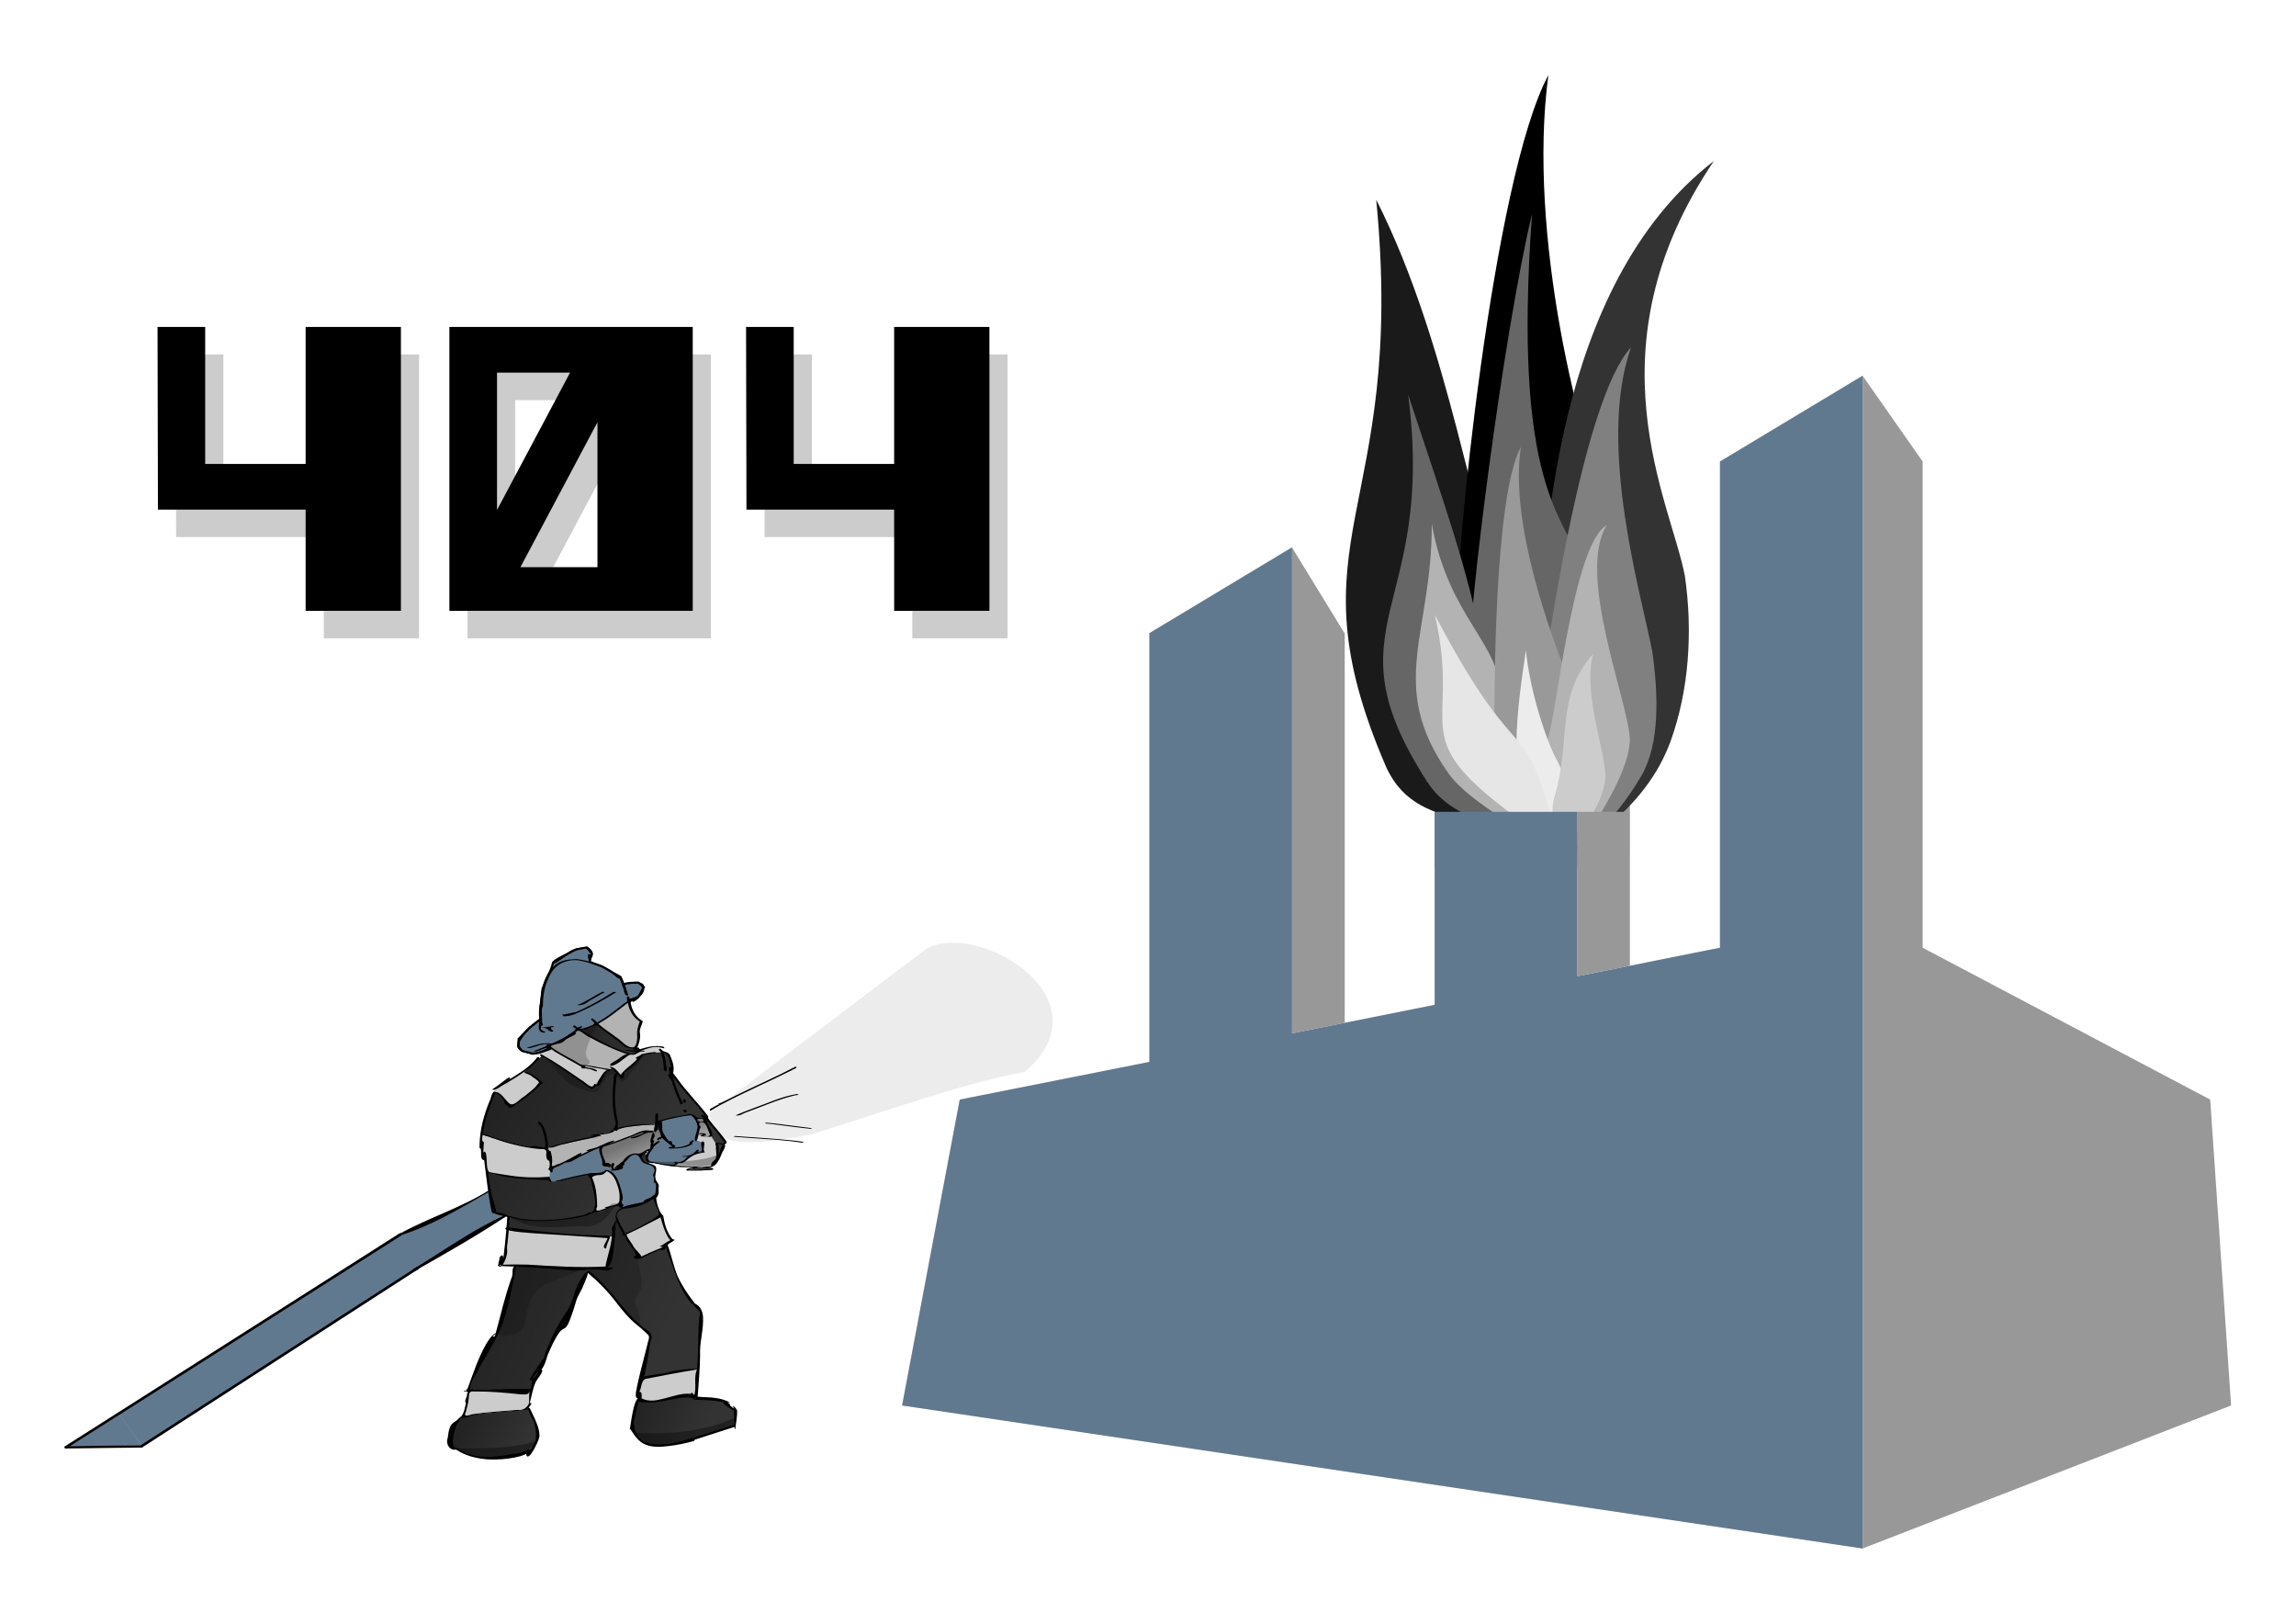 <?xml version="1.0" encoding="UTF-8" standalone="no"?>
<!-- Generator: Adobe Illustrator 15.0.2, SVG Export Plug-In . SVG Version: 6.00 Build 0)  -->

<svg
   xmlns:dc="http://purl.org/dc/elements/1.1/"
   xmlns:cc="http://creativecommons.org/ns#"
   xmlns:rdf="http://www.w3.org/1999/02/22-rdf-syntax-ns#"
   xmlns:svg="http://www.w3.org/2000/svg"
   xmlns="http://www.w3.org/2000/svg"
   xmlns:xlink="http://www.w3.org/1999/xlink"
   xmlns:sodipodi="http://sodipodi.sourceforge.net/DTD/sodipodi-0.dtd"
   xmlns:inkscape="http://www.inkscape.org/namespaces/inkscape"
   version="1.1"
   id="Ebene_1"
   x="0px"
   y="0px"
   width="1052.362"
   height="744.094"
   viewBox="0 0 1052.362 744.094"
   enable-background="new 0 0 1024 768"
   xml:space="preserve"
   inkscape:version="0.48.3.1 r9886"
   sodipodi:docname="obs-logo.svg"
   inkscape:export-filename="/home/hvogel/Development/Web/obs-landing/images/obs-404.png"
   inkscape:export-xdpi="89.988571"
   inkscape:export-ydpi="89.988571"><defs
   id="defs33"><filter
     id="filter4031"
     inkscape:collect="always"
     color-interpolation-filters="sRGB"><feGaussianBlur
       id="feGaussianBlur4033"
       stdDeviation="0.722"
       inkscape:collect="always" /></filter><filter
     height="1.292"
     y="-0.146"
     width="1.107"
     x="-0.054"
     id="filter4015"
     inkscape:collect="always"
     color-interpolation-filters="sRGB"><feGaussianBlur
       id="feGaussianBlur4017"
       stdDeviation="1.123"
       inkscape:collect="always" /></filter><filter
     height="1.739"
     y="-0.37"
     width="1.143"
     x="-0.072"
     id="filter4003"
     inkscape:collect="always"
     color-interpolation-filters="sRGB"><feGaussianBlur
       id="feGaussianBlur4005"
       stdDeviation="1.008"
       inkscape:collect="always" /></filter><filter
     height="1.546"
     y="-0.273"
     width="1.146"
     x="-0.073"
     id="filter3981"
     inkscape:collect="always"
     color-interpolation-filters="sRGB"><feGaussianBlur
       id="feGaussianBlur3983"
       stdDeviation="1.464"
       inkscape:collect="always" /></filter><filter
     height="1.76"
     y="-0.38"
     width="1.18"
     x="-0.09"
     id="filter3977"
     inkscape:collect="always"
     color-interpolation-filters="sRGB"><feGaussianBlur
       id="feGaussianBlur3979"
       stdDeviation="1.464"
       inkscape:collect="always" /></filter><filter
     height="1.383"
     y="-0.192"
     width="1.084"
     x="-0.042"
     id="filter3953"
     inkscape:collect="always"
     color-interpolation-filters="sRGB"><feGaussianBlur
       id="feGaussianBlur3955"
       stdDeviation="0.915"
       inkscape:collect="always" /></filter><filter
     height="1.166"
     y="-0.083"
     width="1.335"
     x="-0.167"
     id="filter3927"
     inkscape:collect="always"
     color-interpolation-filters="sRGB"><feGaussianBlur
       id="feGaussianBlur3929"
       stdDeviation="1.756"
       inkscape:collect="always" /></filter><filter
     height="1.279"
     y="-0.14"
     width="1.24"
     x="-0.12"
     id="filter3913"
     inkscape:collect="always"
     color-interpolation-filters="sRGB"><feGaussianBlur
       id="feGaussianBlur3915"
       stdDeviation="1.966"
       inkscape:collect="always" /></filter><linearGradient
     id="linearGradient2986"><stop
       id="stop2988"
       offset="0"
       style="stop-color:#222222;stop-opacity:1;" /><stop
       id="stop2990"
       offset="1"
       style="stop-color:#333333;stop-opacity:1;" /></linearGradient><linearGradient
     id="linearGradient3008"><stop
       id="stop3010"
       offset="0"
       style="stop-color:#c8c800;stop-opacity:1;" /><stop
       id="stop3012"
       offset="1"
       style="stop-color:#ffff37;stop-opacity:1;" /></linearGradient><linearGradient
     id="linearGradient3052"><stop
       id="stop3054"
       offset="0"
       style="stop-color:#aa0000;stop-opacity:1;" /><stop
       id="stop3056"
       offset="1"
       style="stop-color:#ff1919;stop-opacity:1;" /></linearGradient><linearGradient
     id="linearGradient3062"><stop
       id="stop3064"
       offset="0"
       style="stop-color:#e9c6af;stop-opacity:1;" /><stop
       id="stop3066"
       offset="1"
       style="stop-color:#f1dbcd;stop-opacity:1;" /></linearGradient><linearGradient
     id="linearGradient3076"><stop
       id="stop3078"
       offset="0"
       style="stop-color:#6c5353;stop-opacity:1;" /><stop
       id="stop3080"
       offset="1"
       style="stop-color:#987878;stop-opacity:1;" /></linearGradient><linearGradient
     id="linearGradient3094"><stop
       id="stop3096"
       offset="0"
       style="stop-color:#737373;stop-opacity:1;" /><stop
       id="stop3098"
       offset="1"
       style="stop-color:#a2a2a2;stop-opacity:1;" /></linearGradient><linearGradient
     id="linearGradient3876"><stop
       id="stop3878"
       offset="0"
       style="stop-color:#b1e5ff;stop-opacity:1;" /><stop
       id="stop3880"
       offset="1"
       style="stop-color:#ceeeff;stop-opacity:1;" /></linearGradient><linearGradient
     id="linearGradient3886"><stop
       id="stop3888"
       offset="0"
       style="stop-color:#5a4545;stop-opacity:1;" /><stop
       id="stop3890"
       offset="1"
       style="stop-color:#846666;stop-opacity:1;" /></linearGradient><linearGradient
     inkscape:collect="always"
     xlink:href="#linearGradient3094"
     id="linearGradient4728"
     gradientUnits="userSpaceOnUse"
     gradientTransform="matrix(0.561,0,0,0.561,345.832,460.186)"
     x1="185.792"
     y1="88.858"
     x2="187.737"
     y2="95.222" /><linearGradient
     inkscape:collect="always"
     xlink:href="#linearGradient3094"
     id="linearGradient4731"
     gradientUnits="userSpaceOnUse"
     gradientTransform="matrix(0.561,0,0,0.561,345.832,460.186)"
     x1="153.089"
     y1="99.376"
     x2="157.508"
     y2="109.982" /><linearGradient
     inkscape:collect="always"
     xlink:href="#linearGradient2986"
     id="linearGradient4737"
     gradientUnits="userSpaceOnUse"
     gradientTransform="matrix(0.561,0,0,0.561,345.832,460.186)"
     x1="128.917"
     y1="50.521"
     x2="158.074"
     y2="50.521" /><linearGradient
     inkscape:collect="always"
     xlink:href="#linearGradient2986"
     id="linearGradient4751"
     gradientUnits="userSpaceOnUse"
     gradientTransform="matrix(0.561,0,0,0.561,345.832,460.186)"
     x1="155.691"
     y1="222.9"
     x2="187.782"
     y2="237.387" /><linearGradient
     inkscape:collect="always"
     xlink:href="#linearGradient2986"
     id="linearGradient4754"
     gradientUnits="userSpaceOnUse"
     gradientTransform="matrix(0.561,0,0,0.561,345.832,460.186)"
     x1="73.694"
     y1="229.501"
     x2="103.794"
     y2="244.905" /><linearGradient
     inkscape:collect="always"
     xlink:href="#linearGradient2986"
     id="linearGradient4757"
     gradientUnits="userSpaceOnUse"
     gradientTransform="matrix(0.561,0,0,0.561,345.832,460.186)"
     x1="91.324"
     y1="73.628"
     x2="160.825"
     y2="120.39" /><linearGradient
     inkscape:collect="always"
     xlink:href="#linearGradient2986"
     id="linearGradient4760"
     gradientUnits="userSpaceOnUse"
     gradientTransform="matrix(0.561,0,0,0.561,345.832,460.186)"
     x1="87.473"
     y1="147.255"
     x2="172.745"
     y2="185.765" /><linearGradient
     inkscape:collect="always"
     xlink:href="#linearGradient2986"
     id="linearGradient4944"
     gradientUnits="userSpaceOnUse"
     gradientTransform="matrix(0.561,0,0,0.561,345.832,460.186)"
     x1="87.473"
     y1="147.255"
     x2="172.745"
     y2="185.765" /><linearGradient
     inkscape:collect="always"
     xlink:href="#linearGradient2986"
     id="linearGradient4946"
     gradientUnits="userSpaceOnUse"
     gradientTransform="matrix(0.561,0,0,0.561,345.832,460.186)"
     x1="91.324"
     y1="73.628"
     x2="160.825"
     y2="120.39" /><linearGradient
     inkscape:collect="always"
     xlink:href="#linearGradient2986"
     id="linearGradient4948"
     gradientUnits="userSpaceOnUse"
     gradientTransform="matrix(0.561,0,0,0.561,345.832,460.186)"
     x1="73.694"
     y1="229.501"
     x2="103.794"
     y2="244.905" /><linearGradient
     inkscape:collect="always"
     xlink:href="#linearGradient2986"
     id="linearGradient4950"
     gradientUnits="userSpaceOnUse"
     gradientTransform="matrix(0.561,0,0,0.561,345.832,460.186)"
     x1="155.691"
     y1="222.9"
     x2="187.782"
     y2="237.387" /><linearGradient
     inkscape:collect="always"
     xlink:href="#linearGradient2986"
     id="linearGradient4952"
     gradientUnits="userSpaceOnUse"
     gradientTransform="matrix(0.561,0,0,0.561,345.832,460.186)"
     x1="128.917"
     y1="50.521"
     x2="158.074"
     y2="50.521" /><linearGradient
     inkscape:collect="always"
     xlink:href="#linearGradient3094"
     id="linearGradient4954"
     gradientUnits="userSpaceOnUse"
     gradientTransform="matrix(0.561,0,0,0.561,345.832,460.186)"
     x1="153.089"
     y1="99.376"
     x2="157.508"
     y2="109.982" /><linearGradient
     inkscape:collect="always"
     xlink:href="#linearGradient3094"
     id="linearGradient4956"
     gradientUnits="userSpaceOnUse"
     gradientTransform="matrix(0.561,0,0,0.561,345.832,460.186)"
     x1="185.792"
     y1="88.858"
     x2="187.737"
     y2="95.222" /></defs><sodipodi:namedview
   pagecolor="#ffffff"
   bordercolor="#666666"
   borderopacity="1"
   objecttolerance="10"
   gridtolerance="10"
   guidetolerance="10"
   inkscape:pageopacity="0"
   inkscape:pageshadow="2"
   inkscape:window-width="1680"
   inkscape:window-height="991"
   id="namedview31"
   showgrid="false"
   fit-margin-top="10"
   fit-margin-left="10"
   fit-margin-right="10"
   fit-margin-bottom="10"
   inkscape:zoom="0.35355339"
   inkscape:cx="-192.45611"
   inkscape:cy="150.50999"
   inkscape:window-x="0"
   inkscape:window-y="27"
   inkscape:window-maximized="1"
   inkscape:current-layer="Ebene_1"><inkscape:grid
     type="xygrid"
     id="grid4621"
     empspacing="5"
     visible="true"
     enabled="true"
     snapvisiblegridlinesonly="true"
     originx="-271.057px"
     originy="-110px" /></sodipodi:namedview>





<path
   style="fill:#61798f;fill-opacity:1;stroke:none"
   d=""
   id="path4576"
   inkscape:connector-curvature="0" /><g
   id="g4871"
   transform="translate(19.734,-24.451)"><polygon
     style="fill:#999898"
     transform="matrix(3.441,0,0,3.441,-377.249,-750.694)"
     id="polygon3"
     points="352,351.495 352,347.686 352,275.305 360,286.733 360,351.486 398.301,371.71 401.084,412.447 352,431.495 " /><g
     transform="matrix(3.441,0,0,3.441,-377.249,-750.694)"
     id="g5">
	<polygon
   style="fill:#999898"
   id="polygon7"
   points="314,286.908 314,355.288 321,353.887 321,298.733 " />
	<polygon
   style="fill:#999898"
   id="polygon9"
   points="276.018,298.215 276,362.891 283.018,361.486 283.018,309.644 " />
	<polygon
   style="fill:#cecece"
   id="polygon11"
   points="333,286.733 333,351.486 326,352.887 317,354.688 314,355.288 314,286.733 295,298.162 295,359.09 287,360.69 278,362.49 276,362.891 276,298.162 257,309.59 257,366.692 231.738,371.71 224.06,412.447 278,420.478 334.937,428.955 352,431.495 352,375.123 352,351.495 352,347.686 352,275.305 " />
</g><polygon
     style="fill:#61798f"
     transform="matrix(3.441,0,0,3.441,-377.249,-750.694)"
     id="polygon13"
     points="352,351.495 352,347.686 352,275.305 333,286.733 333,351.486 314,355.288 314,286.733 295,298.162 295,359.09 276,362.891 276,298.162 257,309.59 257,366.692 231.738,371.71 224.06,412.447 352,431.495 " /><g
     transform="matrix(1.72,0,0,1.72,-473.542,-339.625)"
     id="g4762"><rect
       style="fill:#61798f;fill-opacity:1;stroke:none"
       id="rect4548"
       width="71.918"
       height="10.399"
       x="-84.166"
       y="655.606"
       transform="matrix(0.842,-0.539,0.579,0.815,0,0)" /><path
       inkscape:connector-curvature="0"
       id="path2984"
       d="m 388.558,582.291 5.045,-11.531 c 0,0 1.235,-1.647 2.059,-2.78 0.824,-1.133 2.986,-8.751 3.192,-9.266 0.206,-0.515 2.265,-9.884 2.265,-9.884 l 24.195,0.721 1.03,-4.015 0.927,-7.207 0.927,-1.956 5.868,10.09 1.647,-0.103 3.398,-1.647 1.133,-0.412 1.235,-1.133 0.927,3.295 1.647,4.942 3.192,5.663 2.368,2.78 1.235,1.75 -0.618,9.163 -0.103,5.663 -4.118,0.515 -8.339,1.338 c 0,0 -3.809,1.441 -3.398,1.03 0.412,-0.412 2.986,-11.222 2.986,-11.222 l -3.809,-3.809 -9.06,-10.193 -3.809,-3.706 -3.192,6.177 -3.912,8.442 -3.089,5.56 -2.265,5.766 -0.618,1.956 -0.927,1.03 -1.133,2.986 -6.074,0 -6.177,0 z"
       style="color:#000000;fill:url(#linearGradient4944);fill-opacity:1;stroke:none;stroke-width:1px;marker:none;visibility:visible;display:inline;overflow:visible;enable-background:accumulate" /><path
       inkscape:connector-curvature="0"
       id="path2994"
       d="m 427.064,541.109 -2.677,0 -14.62,-0.927 -10.707,-0.618 0.721,-3.809 -4.118,-1.133 -1.75,-8.545 -0.824,-6.383 c 0,0 -0.824,0.721 -0.721,0 0.103,-0.721 -0.515,-4.633 -0.515,-4.633 l 1.544,-7.104 2.162,-5.045 1.03,-1.544 7.31,-4.427 3.603,-3.295 2.986,-2.677 8.545,4.839 7.104,0.927 0.618,-0.515 0.927,-1.647 4.118,-1.956 1.441,-0.103 4.015,-1.956 2.059,-0.206 0.927,1.647 1.544,0.618 1.235,2.883 -0.412,1.853 4.633,5.457 4.839,6.177 4.839,6.589 -0.412,2.471 -2.78,4.015 -1.544,0.618 1.133,0.618 -2.677,0.206 -3.295,-0.103 1.956,-0.721 -4.221,-0.103 -6.28,-0.927 -2.265,-0.618 0.412,0.721 1.544,1.133 -0.206,1.956 0.309,1.647 0.515,1.956 -0.721,1.956 -0.206,0.927 1.956,4.324 -9.678,4.736 -2.471,-4.118 0,1.133 z"
       style="color:#000000;fill:url(#linearGradient4946);stroke:none;stroke-width:1px;marker:none;visibility:visible;display:inline;overflow:visible;enable-background:accumulate" /><path
       inkscape:connector-curvature="0"
       id="path2998"
       d="m 387.632,589.086 -1.544,1.133 c 0,0 -2.162,0.103 -2.162,2.677 0,2.574 -0.412,3.192 0.309,4.324 0.721,1.133 1.75,0.515 1.75,0.515 l 1.235,1.133 2.78,0.824 3.706,0.721 7.413,-0.618 3.603,-1.133 1.956,-2.265 0.618,-3.192 -2.677,-6.486 -0.927,0.515 -2.986,0.309 -5.457,0.515 -4.736,0.412 z"
       style="color:#000000;fill:url(#linearGradient4948);stroke:none;stroke-width:1px;marker:none;visibility:visible;display:inline;overflow:visible;enable-background:accumulate" /><path
       inkscape:connector-curvature="0"
       id="path3002"
       d="m 434.065,584.144 -0.927,2.574 -0.824,4.015 0.206,2.059 1.338,2.059 3.192,1.75 2.883,0.309 5.766,-0.927 3.398,-0.927 c 0,0 4.839,-1.853 5.354,-1.853 0.515,0 5.354,-1.647 5.354,-1.647 l 0.309,-3.398 c 0,0 -0.927,-1.235 -1.441,-1.544 -0.515,-0.309 -2.265,-1.75 -2.265,-1.75 l -6.486,-0.927 -1.75,-0.515 -5.251,0.824 -3.295,0.618 -3.295,0.412 z"
       style="color:#000000;fill:url(#linearGradient4950);stroke:none;stroke-width:1px;marker:none;visibility:visible;display:inline;overflow:visible;enable-background:accumulate" /><path
       inkscape:connector-curvature="0"
       id="path3006"
       d="m 388.661,582.394 -0.515,2.986 -1.03,3.912 1.956,-0.412 2.677,-0.721 5.148,-0.309 4.427,-0.309 2.471,-0.206 1.235,-1.235 0.412,-3.706 -1.235,-0.309 -6.177,0.103 -4.942,0 z"
       style="color:#000000;fill:#cccccc;fill-opacity:1;stroke:none;stroke-width:1px;marker:none;visibility:visible;display:inline;overflow:visible;enable-background:accumulate" /><path
       inkscape:connector-curvature="0"
       id="path3016"
       d="m 434.682,578.894 -1.235,3.706 1.133,2.162 2.265,0.103 c 0,0 4.839,-0.412 5.354,-0.412 0.515,0 4.736,-1.133 4.736,-1.133 l 2.471,1.03 0.515,-8.031 c 0,0 -4.839,0.824 -5.663,0.824 -0.824,0 -9.575,1.75 -9.575,1.75 z"
       style="color:#000000;fill:#cccccc;stroke:none;stroke-width:1px;marker:none;visibility:visible;display:inline;overflow:visible;enable-background:accumulate" /><path
       sodipodi:nodetypes="cccccscccscccccc"
       inkscape:connector-curvature="0"
       id="path3022"
       d="m 398.957,539.153 c 0,0.412 -0.309,4.118 -0.309,4.118 l -0.309,2.986 -1.441,2.368 2.162,0.103 c 0,0 2.471,0 2.883,0 0.412,0 8.751,0.618 8.751,0.618 l 7.516,0.309 7.104,0.103 c 0,0 1.133,-3.501 1.338,-3.912 0.206,-0.412 0.824,-4.736 0.824,-4.736 l -3.398,0 -8.133,-0.412 -8.031,-0.618 -7.619,-0.824 z"
       style="color:#000000;fill:#cccccc;stroke:none;stroke-width:1px;marker:none;visibility:visible;display:inline;overflow:visible;enable-background:accumulate" /><path
       sodipodi:nodetypes="cccccccccccc"
       inkscape:connector-curvature="0"
       id="path3026"
       d="m 430.461,540.697 6.383,-3.089 3.501,-2.265 0.618,3.089 1.853,3.809 -2.265,1.235 0.515,0.824 -2.574,0.515 -2.471,1.338 -1.235,0.618 -2.162,-2.677 z"
       style="color:#000000;fill:#cccccc;stroke:none;stroke-width:1px;marker:none;visibility:visible;display:inline;overflow:visible;enable-background:accumulate" /><path
       sodipodi:nodetypes="cccccccccccsc"
       inkscape:connector-curvature="0"
       id="path3030"
       d="m 392.162,513.929 2.471,0.721 5.148,1.544 4.942,1.133 4.53,0.412 1.544,4.53 -0.206,3.706 -8.854,-0.515 -6.074,-0.824 -2.162,-0.824 -0.618,-4.221 c 0,0 -0.721,-2.368 -0.824,-2.78 -0.103,-0.412 0.103,-2.883 0.103,-2.883 z"
       style="color:#000000;fill:#cccccc;stroke:none;stroke-width:1px;marker:none;visibility:visible;display:inline;overflow:visible;enable-background:accumulate" /><path
       inkscape:connector-curvature="0"
       id="path3034"
       d="m 409.458,517.532 4.221,-1.03 8.957,-1.853 0.412,-0.618 4.839,-1.133 2.471,-0.927 8.854,-0.927 -1.441,2.471 -0.103,4.221 -1.338,1.544 -1.853,0.103 -2.471,0 -2.78,2.986 -3.706,1.441 -1.544,0.618 -2.986,0.515 c 0,0 -0.309,-0.412 -0.721,-0.412 -0.412,0 -4.221,0.927 -4.221,0.927 l -4.839,1.235 -0.927,-0.618 0.412,-2.78 c 0,0 0.206,-3.089 0.103,-3.501 -0.103,-0.412 -1.338,-2.265 -1.338,-2.265 z"
       style="color:#000000;fill:#b3b3b3;stroke:none;stroke-width:1px;marker:none;visibility:visible;display:inline;overflow:visible;enable-background:accumulate" /><path
       sodipodi:nodetypes="cccccccccc"
       inkscape:connector-curvature="0"
       id="path3038"
       d="m 395.456,502.398 -0.103,-0.721 4.118,-2.471 4.015,-2.059 4.736,2.677 -2.162,2.162 -2.78,2.368 -3.192,2.162 -1.956,-1.853 z"
       style="color:#000000;fill:#cccccc;stroke:none;stroke-width:1px;marker:none;visibility:visible;display:inline;overflow:visible;enable-background:accumulate" /><path
       inkscape:connector-curvature="0"
       id="path3042"
       d="m 410.282,490.661 -2.883,1.544 1.441,1.235 5.457,3.192 7.516,5.148 0.824,-0.515 1.133,-1.03 1.235,-2.471 1.03,-0.824 -2.677,-0.824 -4.015,-0.618 -1.956,-1.03 z"
       style="color:#000000;fill:#cccccc;stroke:none;stroke-width:1px;marker:none;visibility:visible;display:inline;overflow:visible;enable-background:accumulate" /><path
       inkscape:connector-curvature="0"
       id="path3046"
       d="m 426.446,495.911 1.03,-1.544 4.015,-1.75 1.235,0.103 1.853,-1.544 2.677,-0.721 2.368,0.103 0.927,1.441 -3.501,0.206 -2.368,0.515 -1.853,2.265 -2.368,2.162 -0.618,1.441 z"
       style="color:#000000;fill:#cccccc;stroke:none;stroke-width:1px;marker:none;visibility:visible;display:inline;overflow:visible;enable-background:accumulate" /><path
       inkscape:connector-curvature="0"
       id="path3050"
       d="m 407.502,483.454 -2.574,2.059 -2.883,2.986 -0.103,2.059 1.03,1.133 2.883,0.721 1.544,-0.206 2.986,-1.03 0.309,-0.927 3.192,-1.647 2.471,-1.441 1.647,-1.03 2.368,-0.309 2.368,-1.133 3.5,-2.059 5.251,-4.118 2.471,-1.235 1.441,-2.574 -1.441,-1.235 c 0,0 -3.603,0 -3.809,0.515 -0.206,0.515 -0.927,-1.956 -0.927,-1.956 l -4.942,-2.883 -3.192,-1.133 -0.103,-0.927 c 0,0 0.927,-0.824 0.412,-1.75 -0.515,-0.927 -1.235,-1.235 -1.235,-1.235 l -2.78,0.515 -2.78,1.441 c 0,0 -3.295,1.544 -3.398,2.162 -0.103,0.618 -0.721,2.162 -0.721,2.162 l -2.059,4.736 c 0,0 -0.515,4.633 -0.515,5.045 0,0.412 0.103,3.089 0.103,3.089 z"
       style="color:#000000;fill:#61798f;fill-opacity:1;stroke:#000000;stroke-width:0.561px;stroke-opacity:1;marker:none;visibility:visible;display:inline;overflow:visible;enable-background:accumulate" /><path
       inkscape:connector-curvature="0"
       id="path3060"
       d="m 410.179,490.352 3.295,-1.235 c 0,0 2.471,-1.544 2.883,-1.853 0.412,-0.309 1.75,-1.235 1.75,-1.235 l 1.133,0 1.853,-0.515 2.368,-1.338 2.883,-2.059 3.5,-2.574 1.75,-0.927 0.721,2.059 0.309,1.03 2.162,2.368 -0.721,1.647 -0.309,2.986 -0.515,2.265 -1.956,1.75 -4.221,2.574 -0.309,1.03 -0.412,0.515 -3.089,-0.927 -2.883,-0.309 -1.544,0 -3.398,-1.853 -3.809,-2.368 z"
       style="color:#000000;fill:#b3b3b3;fill-opacity:1;stroke:none;stroke-width:1px;marker:none;visibility:visible;display:inline;overflow:visible;enable-background:accumulate" /><path
       inkscape:connector-curvature="0"
       id="path3070"
       d="m 418.21,486.131 2.368,-0.618 2.471,-1.03 2.574,2.162 3.603,2.677 1.956,1.338 2.162,0.309 1.235,0.618 -1.647,1.03 -1.338,0 -3.809,-1.441 -3.912,-1.75 -3.398,-1.853 z"
       style="color:#000000;fill:url(#linearGradient4952);stroke:none;stroke-width:1px;marker:none;visibility:visible;display:inline;overflow:visible;enable-background:accumulate" /><path
       inkscape:connector-curvature="0"
       id="path3074"
       d="m 369.552,540.989 14.689,-6.65 6.153,-3.176 3.871,-2.283 0.496,3.275 0.397,2.183 3.871,1.29 c 0,0 -10.223,5.657 -10.818,5.955 -0.595,0.298 -13.994,8.635 -13.994,8.635 0,0 -6.848,-1.687 -4.665,-9.23 z"
       style="color:#000000;fill:#61798f;fill-opacity:1;stroke:none;stroke-width:1px;marker:none;visibility:visible;display:inline;overflow:visible;enable-background:accumulate" /><path
       inkscape:connector-curvature="0"
       id="path3084"
       d="m 410.442,523.223 5.161,-2.58 3.077,-0.893 2.58,-1.489 2.977,-0.992 -0.198,1.985 0.992,2.779 2.382,0.794 -0.099,0.595 -1.886,0.099 -1.092,0.794 -2.878,0.099 -2.58,0.397 -7.94,1.687 -0.695,-1.191 c 0,0 0.099,-0.298 0.198,-2.084 z"
       style="color:#000000;fill:#61798f;fill-opacity:1;stroke:none;stroke-width:1px;marker:none;visibility:visible;display:inline;overflow:visible;enable-background:accumulate" /><path
       sodipodi:nodetypes="cccccccccssc"
       inkscape:connector-curvature="0"
       id="path3088"
       d="m 420.863,524.712 c 0.496,0 2.481,-0.199 2.481,-0.199 l 2.382,-0.893 2.183,1.389 1.191,3.871 0.397,3.672 -2.779,0.595 -2.382,1.191 -1.886,0.099 c 0,0 0.496,-1.687 0.496,-2.183 0,-0.496 -0.496,-2.779 -0.595,-3.275 -0.099,-0.496 -1.489,-4.268 -1.489,-4.268 z"
       style="color:#000000;fill:#cccccc;stroke:none;stroke-width:1px;marker:none;visibility:visible;display:inline;overflow:visible;enable-background:accumulate" /><path
       sodipodi:nodetypes="cccccccccscccccccc"
       inkscape:connector-curvature="0"
       id="path3092"
       d="m 423.543,517.269 2.977,-0.893 3.97,-1.389 3.573,-1.588 2.084,-0.397 3.97,-0.397 0.298,1.886 -2.481,2.68 -0.595,0.695 c 0,0 -1.687,1.389 -2.283,1.389 -0.595,0 -1.886,-0.099 -1.886,-0.099 l -1.687,0.695 -1.191,1.588 -1.191,1.489 -1.786,0 -1.389,-0.695 -1.191,-0.496 z"
       style="color:#000000;fill:url(#linearGradient4954);fill-opacity:1;stroke:none;stroke-width:1px;marker:none;visibility:visible;display:inline;overflow:visible;enable-background:accumulate" /><path
       inkscape:connector-curvature="0"
       id="path3102"
       d="m 449.149,509.627 2.382,0 1.092,2.283 0.893,2.481 -1.886,0.099 -2.084,-0.099 0.794,-2.382 z"
       style="color:#000000;fill:url(#linearGradient4956);stroke:none;stroke-width:1px;marker:none;visibility:visible;display:inline;overflow:visible;enable-background:accumulate" /><path
       sodipodi:nodetypes="cccccc"
       inkscape:connector-curvature="0"
       id="path3106"
       d="m 452.906,508.28 15.477,-11.772 42.46,-32.155 c 14.564,-7.363 48.475,13.955 26.048,32.914 -17.975,3.391 -38.062,10.96 -57.24,16.732 -20.802,4.096 -25.56,1.864 -26.745,-5.72 z"
       style="color:#000000;fill:#ececec;fill-opacity:1;stroke:none;stroke-width:1px;marker:none;visibility:visible;display:inline;overflow:visible;enable-background:accumulate" /><path
       inkscape:connector-curvature="0"
       id="path3884"
       d="m 425.976,523.557 2.246,-0.561 2.176,-2.386 2.105,-1.404 1.544,0.14 1.193,1.614 0.281,0.421 1.754,0.561 1.053,0.702 0.14,0.983 -0.281,1.333 0.281,1.544 0.702,1.263 -0.211,2.667 -2.737,1.193 -2.246,1.263 -4.281,0.632 -0.632,-1.053 0.211,-1.474 -0.281,-3.158 -1.754,-3.228 z"
       style="color:#000000;fill:#61798f;fill-opacity:1;stroke:none;stroke-width:1px;marker:none;visibility:visible;display:inline;overflow:visible;enable-background:accumulate" /><path
       inkscape:connector-curvature="0"
       id="path3894"
       d="m 439.801,510.434 0.211,2.526 0.07,1.965 -1.333,1.263 -1.754,2.526 c 0,0 -0.702,0 -0.702,0.772 0,0.772 -0.491,0.912 0.491,1.474 0.983,0.561 6.527,1.754 6.807,1.404 0.281,-0.351 1.474,-0.983 1.474,-0.983 l 2.667,-1.404 1.754,-1.404 1.754,-0.281 c 0,0 0,-1.825 -0.07,-2.176 -0.07,-0.351 -1.754,0.07 -1.544,-1.123 0.211,-1.193 0.842,-2.597 0.421,-3.719 -0.421,-1.123 -2.035,-2.597 -2.035,-2.597 l -3.86,0.561 z"
       style="color:#000000;fill:#61798f;fill-opacity:1;stroke:none;stroke-width:1px;marker:none;visibility:visible;display:inline;overflow:visible;enable-background:accumulate" /><path
       inkscape:connector-curvature="0"
       id="path3898"
       d="m 443.521,522.224 3.509,0.281 2.246,0 2.807,0.211 c 0,0 1.965,-0.561 2.105,-0.912 0.14,-0.351 1.123,-2.035 0.912,-2.667 -0.211,-0.632 -0.351,-2.526 -0.351,-2.526 l -1.474,-2.386 -3.369,0.07 -0.632,1.193 1.825,0.632 0,2.526 -1.895,0.421 -2.807,1.614 -0.491,0.561 -2.105,0.281 -0.14,0.983 z"
       style="color:#000000;fill:#cccccc;stroke:none;stroke-width:1px;marker:none;visibility:visible;display:inline;overflow:visible;enable-background:accumulate" /><path
       inkscape:connector-curvature="0"
       id="path3903"
       d="m 269.023,563.664 -1.061,5.127 -2.828,10.43 -3.359,13.435 c 0,0 -2.652,3.005 -0.884,4.066 1.768,1.061 12.198,2.298 13.612,-7.425 1.414,-9.723 4.419,-14.319 10.607,-16.971 6.187,-2.652 16.794,-6.01 13.965,-7.071 -2.828,-1.061 -28.284,-1.414 -30.052,-1.591 z"
       style="color:#000000;fill:#000000;fill-opacity:0.174;stroke:none;stroke-width:1px;marker:none;visibility:visible;display:inline;overflow:visible;filter:url(#filter3913);enable-background:accumulate"
       transform="matrix(0.561,0,0,0.561,249.976,232.471)" /><path
       inkscape:connector-curvature="0"
       id="path3917"
       d="m 304.378,567.2 1.237,-2.121 6.718,0 c 0,0 1.945,-2.121 1.945,-3.536 0,-1.414 2.298,-17.147 2.298,-17.147 l 1.061,-2.652 c 0,0 3.005,5.48 3.536,6.541 0.53,1.061 3.889,5.834 3.889,5.834 l 2.828,5.127 c 0,0 -0.884,-1.237 1.237,9.192 2.121,10.43 -4.596,7.955 -1.945,15.203 2.652,7.248 1.414,9.016 1.414,9.016 0,0 -6.541,-6.541 -7.601,-7.601 -1.061,-1.061 -9.546,-11.137 -10.076,-11.844 -0.53,-0.707 -6.541,-6.01 -6.541,-6.01 z"
       style="color:#000000;fill:#000000;fill-opacity:0.161;stroke:none;stroke-width:1px;marker:none;visibility:visible;display:inline;overflow:visible;filter:url(#filter3927);enable-background:accumulate"
       transform="matrix(0.561,0,0,0.561,249.976,232.471)" /><path
       inkscape:connector-curvature="0"
       id="path3931"
       d="m 266.902,540.683 5.303,1.061 7.425,0.53 11.137,-0.354 11.314,-2.121 4.243,-1.414 5.303,-0.884 3.712,-2.828 3.536,-0.354 c 0,0 -1.591,0.53 -4.243,4.419 -2.652,3.889 -6.718,7.071 -12.374,6.541 -5.657,-0.53 -25.279,3.359 -35.355,-4.596 z"
       style="color:#000000;fill:#000000;fill-opacity:0.293;stroke:none;stroke-width:1px;marker:none;visibility:visible;display:inline;overflow:visible;filter:url(#filter3953);enable-background:accumulate"
       transform="matrix(0.561,0,0,0.561,249.976,232.471)" /><path
       inkscape:connector-curvature="0"
       id="path3957"
       d="m 241.235,650.849 7,3.25 11,1.5 14,-2.25 4,-3 3,-4 c 0,0 -3.75,5 -39,4.5 z"
       style="color:#000000;fill:#000000;fill-opacity:0.347;stroke:none;stroke-width:1px;marker:none;visibility:visible;display:inline;overflow:visible;filter:url(#filter3977);enable-background:accumulate"
       transform="matrix(0.561,0,0,0.561,249.976,232.471)" /><path
       inkscape:connector-curvature="0"
       id="path3959"
       d="m 325.985,643.349 5.25,4.75 c 0,0 6.75,1.25 8.5,0.75 1.75,-0.5 13.25,-2.5 13.25,-2.5 l 20,-6.75 1,-3.5 c 0,0 -17.75,9.5 -48,7.25 z"
       style="color:#000000;fill:#000000;fill-opacity:0.347;stroke:none;stroke-width:1px;marker:none;visibility:visible;display:inline;overflow:visible;filter:url(#filter3981);enable-background:accumulate"
       transform="matrix(0.561,0,0,0.561,249.976,232.471)" /><path
       inkscape:connector-curvature="0"
       id="path3985"
       d="m 333.193,514.521 3.712,0.53 4.95,1.061 6.894,0.177 7.955,0.707 4.596,-0.354 2.828,-1.414 2.828,-4.773 c 0,0 -5.303,5.303 -33.764,4.066 z"
       style="color:#000000;fill:#000000;fill-opacity:0.298;stroke:none;stroke-width:1px;marker:none;visibility:visible;display:inline;overflow:visible;filter:url(#filter4003);enable-background:accumulate"
       transform="matrix(0.561,0,0,0.561,249.976,232.471)" /><path
       inkscape:connector-curvature="0"
       id="path4009"
       d="m 281.574,464.316 c 0,0 1.945,0.884 6.718,6.01 4.773,5.127 6.187,7.778 11.137,9.369 4.95,1.591 8.662,3.536 10.783,-0.707 2.121,-4.243 3.359,-6.364 5.657,-5.657 2.298,0.707 3.536,4.596 5.303,3.005 1.768,-1.591 10.607,-13.258 10.607,-13.258 l -7.425,5.657 -5.127,4.243 -3.182,-2.475 -2.828,0.53 -4.419,5.48 -2.121,1.768 -1.414,0.53 -9.016,-5.834 -7.425,-4.773 z"
       style="color:#000000;fill:#000000;fill-opacity:0.219;stroke:none;stroke-width:1px;marker:none;visibility:visible;display:inline;overflow:visible;filter:url(#filter4015);enable-background:accumulate"
       transform="matrix(0.561,0,0,0.561,249.976,232.471)" /><path
       sodipodi:nodetypes="cccssscsc"
       inkscape:connector-curvature="0"
       id="path4021"
       d="m 284.933,460.604 7.071,4.066 8.485,4.243 c 0,0 2.828,0.884 4.066,-0.884 1.237,-1.768 -2.652,-1.768 -1.237,-6.894 1.414,-5.127 5.127,-11.49 6.01,-12.551 0.508,-0.61 -7.499,3.423 -10.288,2.747 0,0 -6.917,5.212 -7.743,5.738 -1.945,1.237 -1.591,-1.061 -6.364,3.536 z"
       style="color:#000000;fill:#000000;fill-opacity:0.194;stroke:none;stroke-width:1px;marker:none;visibility:visible;display:inline;overflow:visible;filter:url(#filter4031);enable-background:accumulate"
       transform="matrix(0.561,0,0,0.561,249.976,232.471)" /><path
       inkscape:connector-curvature="0"
       sodipodi:nodetypes="ccccccccccccccccccccccccccsccsccccccccccsccccccccccccccccccccccccccccccccccccscccccccccscccccccccccccccccccccccccccccccccccccccccccccccccccccccccccccccccccsccccccccccccccccccccccccccccccscccsccccccccccsccccccccccccccccccccccccccccccccccccccccccccccccccccccccccccccccccccccccccccccccccccccccccccccccccccccccccccccccccccccccccccccccccccccccccccccccccccccccccccccccccccccscccccccccscccccccccccccccscccccccccccccccccccccccccccccccccccccccccccccscccccccsccccccccccccccccccccccccccccccccccccccccccccccccsccccccccccccccccccccccccccccccccccccccccccccccccccccccccccccccccccccccccccccccccccccccccccccsccscccccccccccccccccccccccccccccccccccccccccccccccccccccccccccccccscccccccccccccccccccccccccccccccccccccccccccccccccccccccccccccccccsccccccccccccccccccccccccccccccccccccccccccccccccccccccccccccccccccccccccccccsccccccccccccccccccccccccccccccccccccccccccccccccccccccccccccccccccccccccccccccccccccccccccccccccccccccccccccccccccccccccccccccccccccccccccccccccccccccccccccccccsccccccccccccccccccsccccccccccccccccccccccccccccccccccccccccccccccccccccccccc"
       id="path2822"
       d="m 419.72,464.101 c -1.545,0.043 -3.163,0.321 -4.413,1.262 -1.408,0.9 -2.737,1.94 -4.208,2.744 -0.096,0.107 -0.381,0.4 -0.125,0.48 0.625,-0.112 1.169,-0.523 1.718,-0.839 1.684,-1.036 3.186,-2.449 5.081,-3.098 0.534,-0.193 1.111,-0.238 1.671,-0.294 0.496,-0.216 0.922,0.256 1.146,0.641 0.275,0.449 0.707,1.036 1.31,0.809 -0.32,-0.861 -1.007,-1.859 -2.055,-1.71 -0.042,0.002 -0.084,0.004 -0.126,0.006 z m 1.099,1.79 c -0.244,-0.024 -0.337,0.151 -0.301,0.379 0.023,0.493 0.07,1.109 0.473,1.432 0.305,0.115 0.417,-0.328 0.469,-0.539 0.007,-0.232 -0.146,-0.473 -0.125,-0.728 0.002,-0.298 -0.176,-0.608 -0.516,-0.544 z m -3.53,1.325 c -1.255,0.076 -2.535,0.097 -3.709,0.574 -2.224,0.761 -3.708,2.807 -4.553,4.914 -0.789,1.922 -1.041,4.002 -1.274,6.051 -0.336,1.514 -0.336,3.082 -0.226,4.622 -1.828,0.97 -3.31,2.472 -4.679,3.997 -0.691,0.916 -1.371,2.074 -1.096,3.259 0.275,0.992 1.394,1.359 2.304,1.537 0.441,0.095 0.9,0.161 1.329,0.271 -0.164,-0.014 -0.286,0.211 -0.072,0.218 0.554,0.02 1.163,0.02 1.665,-0.226 0.229,-0.149 0.546,-0.114 0.802,-0.254 0.95,-0.318 1.811,-1.059 2.868,-0.963 0.457,0.041 0.755,0.39 1.083,0.66 2.318,1.367 4.685,2.649 7.011,4.002 -0.075,0.353 0.294,0.544 0.601,0.465 0.356,-0.042 0.764,-0.055 1.067,0.122 0.845,-0.099 1.566,0.559 2.381,0.659 0.22,-0.004 0.191,-0.304 -0.022,-0.336 -0.888,-0.659 -2.065,-0.522 -3.06,-0.88 -0.206,-0.109 0.17,-0.237 0.282,-0.2 0.932,0.058 1.816,0.427 2.746,0.5 0.955,0.195 1.945,0.275 2.885,0.505 -1.153,0.643 -1.639,1.962 -2.391,2.986 -0.19,0.256 -0.139,0.672 -0.401,0.863 -0.215,0.039 -0.419,-0.047 -0.619,-0.104 -0.056,0.41 -0.403,0.89 -0.87,0.709 -1.073,-0.364 -1.766,-1.352 -2.775,-1.852 -3.387,-2.368 -6.802,-4.718 -10.421,-6.712 -0.168,-0.023 -0.587,0.051 -0.379,0.283 0.615,0.459 1.436,0.633 2.018,1.15 3.976,2.319 7.654,5.124 11.488,7.673 0.419,0.238 0.903,-0.015 1.201,-0.339 0.251,-0.251 0.61,-0.408 0.955,-0.45 0.601,-0.852 1.169,-1.761 1.457,-2.76 0.439,-0.746 1.213,-1.291 2.055,-1.486 -0.622,-0.198 -1.307,-0.215 -1.95,-0.361 -1.77,-0.304 -3.534,-0.713 -5.321,-0.871 -1.129,0.151 -1.983,-0.754 -2.911,-1.231 -1.258,-0.655 -2.502,-1.372 -3.744,-2.071 -0.86,-0.504 -1.703,-1.05 -2.471,-1.678 1.059,-0.806 2.602,-0.484 3.609,-1.389 0.805,-0.95 2.175,-1.143 3.1,-1.919 0.151,-0.11 0.177,-0.449 -0.093,-0.372 -0.231,0.045 -0.342,0.089 -0.1,-0.131 0.375,-0.456 1.061,-0.447 1.536,-0.141 0.851,0.499 1.558,1.237 2.493,1.589 3.181,1.721 6.441,3.318 9.887,4.44 -1.356,0.206 -2.232,1.417 -3.447,1.934 -0.389,0.268 -0.93,0.469 -1.107,0.93 0.059,0.313 0.521,0.181 0.747,0.177 1.513,-0.504 2.661,-1.7 3.964,-2.572 0.486,-0.543 1.314,-0.212 1.931,-0.443 0.723,-0.251 1.4,-0.938 2.215,-0.692 0.118,-0.002 0.497,-0.067 0.301,-0.211 -0.301,-0.085 -0.728,-0.043 -0.974,-0.05 1.403,-0.43 2.779,-1.053 4.274,-1.013 0.675,-0.075 1.289,0.348 1.948,0.387 0.209,-0.131 -0.134,-0.357 -0.24,-0.448 -2.07,-0.4 -4.19,0.046 -6.161,0.666 -0.307,-0.012 -0.309,-0.576 -0.673,-0.405 -0.252,0.117 0.139,-0.464 0.154,-0.643 0.409,-1.104 0.676,-2.308 0.415,-3.481 -0.059,-1.041 0.617,-1.922 0.816,-2.907 -1.884,-1.054 -3.071,-3.133 -3.272,-5.263 0.234,-0.479 0.804,-0.728 1.289,-0.866 0.053,0.062 -0.252,0.241 -0.344,0.317 -0.153,0.177 -0.486,0.342 -0.455,0.61 0.226,0.158 0.521,-0.129 0.745,-0.204 0.454,-0.272 0.892,-0.618 1.149,-1.067 0.842,-0.632 1.477,-1.761 1.249,-2.842 -0.151,-0.72 -0.926,-1.04 -1.597,-1.049 -0.756,-0.077 -1.549,-0.065 -2.288,0.097 -0.25,0.132 0.137,0.309 0.275,0.207 0.825,-0.121 1.721,-0.24 2.464,0.223 0.678,0.304 0.701,1.204 0.415,1.786 -0.37,0.789 -1.037,1.557 -1.937,1.679 -0.399,0.058 -0.759,0.451 -1.16,0.34 -0.236,-0.15 -0.026,-0.623 -0.379,-0.58 -0.312,-0.068 -0.478,0.252 -0.394,0.519 0.068,0.366 0.225,0.982 -0.276,1.099 -0.417,0.084 -0.689,0.494 -1.047,0.708 -2.137,1.648 -4.264,3.383 -6.646,4.641 -0.318,-0.496 -0.808,-0.917 -1.371,-1.11 -0.274,-0.026 -0.161,0.324 -0.05,0.44 0.157,0.366 0.758,0.467 0.695,0.934 -0.272,0.483 -0.925,0.584 -1.419,0.789 -0.549,0.145 -1.052,0.405 -1.567,0.597 -0.24,0.029 -0.627,0.154 -0.809,-0.046 0.1,-0.266 0.661,-0.272 0.533,-0.616 -0.197,-0.166 -0.466,0.123 -0.673,0.154 -0.281,0.143 -0.794,0.273 -0.916,-0.132 -0.15,-0.186 -0.534,-0.319 -0.763,-0.168 -0.184,0.27 0.219,0.498 0.419,0.601 0.197,0.018 0.318,0.17 0.208,0.347 -0.547,0.807 -1.607,1.097 -2.209,1.865 -1.254,0.873 -2.696,1.378 -4.11,1.937 -2.273,-0.429 -4.472,0.485 -6.623,1.079 -0.08,0.062 0.334,0.147 0.465,0.131 1.221,-0.08 2.321,-0.74 3.524,-0.899 0.708,-0.248 1.473,-0.208 2.211,-0.114 -0.34,0.12 -0.801,-0.091 -1.067,0.19 -0.084,0.145 0.112,0.362 -0.161,0.354 -1.127,0.405 -2.203,0.942 -3.34,1.321 1.356,0.337 2.461,-0.831 3.759,-0.913 -0.101,0.121 -0.447,0.265 -0.649,0.384 -1.172,0.587 -2.511,1.159 -3.838,0.867 -0.653,-0.044 -1.324,-0.155 -1.864,-0.55 -0.774,-0.487 -1.271,-1.522 -0.885,-2.427 0.27,-0.561 0.667,-1.056 1.021,-1.568 1.116,-1.496 2.574,-2.671 4.095,-3.745 -0.058,0.835 -0.356,1.815 0.175,2.549 0.338,0.395 0.959,0.512 1.439,0.369 0.081,-0.202 -0.315,-0.219 -0.435,-0.315 -0.38,-0.148 -0.958,-0.499 -0.725,-0.989 0.029,-0.182 -0.018,-0.492 0.251,-0.533 0.18,0.007 0.383,-0.152 0.236,-0.337 -0.244,-0.386 -0.137,-0.903 -0.24,-1.342 -0.099,-1.165 -0.223,-2.413 0.258,-3.505 0.029,-3.207 0.593,-6.548 2.475,-9.218 0.69,-1.024 1.633,-1.866 2.783,-2.332 1.388,-0.609 2.97,-0.865 4.466,-0.589 1.622,0.342 3.243,0.711 4.789,1.333 1.989,0.775 3.879,1.888 5.399,3.367 0.701,-0.011 0.905,0.823 1.057,1.373 0.099,0.51 0.315,0.984 0.518,1.448 0.198,0.57 0.138,1.301 0.644,1.7 0.187,0.118 0.422,0.102 0.626,0.043 -0.654,-1.708 -0.908,-3.626 -2.044,-5.105 -0.635,-0.665 -1.739,-0.59 -2.327,-1.335 -2.784,-1.864 -6.093,-2.735 -9.376,-3.208 -0.076,0.006 -0.153,0.012 -0.229,0.018 l 0,1e-5 z m 7.006,8.721 c -2.245,1.114 -4.282,2.656 -6.648,3.512 0.859,0.169 1.786,-0.089 2.488,-0.58 1.014,-0.793 2.251,-1.308 3.347,-2.001 0.399,-0.334 0.917,-0.461 1.36,-0.72 0.148,-0.228 -0.269,-0.214 -0.405,-0.218 -0.045,0.009 -0.102,-0.014 -0.143,0.007 z m 3.011,0 c -3.203,2.044 -6.53,3.922 -10.027,5.395 -1.252,0.136 -2.446,0.663 -3.716,0.652 0.11,0.137 0.58,0.168 0.265,0.326 -0.256,0.181 0.373,0.081 0.523,0.115 1.316,0.009 2.555,-0.473 3.725,-1.022 3.482,-1.498 6.785,-3.392 10.001,-5.397 -0.256,-0.02 -0.516,-0.069 -0.77,-0.068 z m 3.874,3.014 c 0.326,1.959 1.419,3.846 3.143,4.883 -0.463,1.237 -0.84,2.556 -0.659,3.888 -0.04,0.939 -0.059,1.986 -0.673,2.746 -0.422,0.5 -1.158,0.243 -1.674,0.03 -1.264,-0.573 -2.124,-1.772 -3.31,-2.497 -1.586,-1.191 -3.278,-2.26 -4.761,-3.569 2.866,-1.514 5.34,-3.633 7.919,-5.574 l 0.009,0.057 0.005,0.036 0,0 z m -16.067,2.957 c -0.002,-0.009 -0.044,-0.038 0,0 z m 0,0 c -0.011,0.004 -0.018,-0.009 0,0 z m -0.011,0.003 0,0.003 0,-0.003 z m 7.514,2.964 c 0.474,-0.04 0.825,0.309 1.092,0.635 2.256,1.63 4.525,3.261 6.652,5.036 0.709,0.458 1.655,0.281 2.352,0.712 0.149,0.09 0.082,0.37 0.308,0.276 0.249,-0.04 0.472,-0.223 0.716,-0.046 -1.159,0.313 -2.364,-0.321 -3.512,0.014 0.719,0.142 1.458,0.247 2.186,0.365 0.327,0.051 0.717,0.042 1.007,0.029 -0.371,0.217 -0.803,0.356 -1.142,0.612 -1.137,-0.237 -2.216,-0.705 -3.304,-1.106 -2.89,-1.153 -5.679,-2.556 -8.36,-4.131 -0.541,-0.441 -1.282,-0.632 -1.761,-1.146 0.03,-0.173 0.346,-0.119 0.49,-0.155 1.21,0.05 2.107,-0.991 3.276,-1.094 l 0,1e-5 z m -11.796,0.204 c -0.794,0.27 -1.682,0.102 -2.479,0.332 0.168,0.129 0.585,0.026 0.85,0.055 0.118,0.008 0.764,-0.032 0.404,0.08 -0.144,0.059 -0.85,0.21 -0.404,0.25 0.283,10e-4 0.679,0.046 0.845,0.243 -0.299,0.008 -0.246,0.131 -0.046,0.215 0.199,-0.077 0.339,0.035 0.444,0.183 0.267,0.124 0.585,0.125 0.877,0.064 -0.169,-0.363 -0.65,-0.56 -0.709,-0.967 0.181,-0.286 0.686,-0.04 0.863,-0.329 -0.152,-0.157 -0.447,-0.062 -0.644,-0.125 l 0,0 z m -0.451,1.153 c -0.166,-0.008 0.061,-0.114 0,0 z m 2.71,3.025 c -0.06,-0.047 0.129,-0.076 0,0 z m -0.093,0.046 c 0.004,-0.088 0.142,-0.079 0,0 z m -0.093,0.007 c 0.1,-0.045 0.077,-0.035 0,0 z m -0.097,0.082 -0.014,-0.036 0.014,0.036 z m -0.616,0.218 c 0.115,-0.05 0.264,-0.116 0,0 z m -0.021,0.011 0.018,-0.011 -0.018,0.011 z m -0.079,0.036 c 0.098,-0.047 0.072,-0.035 0,0 z m -0.14,0.025 0,-0.011 0,0.011 z m 0,0 c -0.006,0 -0.023,0 0,0 z m 0.029,0 -0.029,0 0.029,0 z m -0.05,0.003 c 0.02,0.06 0.278,-0.086 0,0 z m 0.05,0.025 0.011,-0.007 -0.011,0.007 z m -0.011,0.011 0.003,-0.003 -0.003,0.003 z m -1.93,0.942 c -0.119,0.056 -0.373,0.004 -0.029,-0.011 l 0.029,0.011 z m 29.621,0.473 c -0.251,-0.024 -0.275,0.274 -0.104,0.401 0.156,0.243 0.523,0.466 0.451,0.784 -0.178,0.166 0.161,0.369 0.186,0.584 0.396,0.987 0.391,2.086 0.566,3.125 -0.164,0.418 0.083,1.087 0.58,1.088 0.367,-0.171 0.119,-0.685 0.115,-0.989 -0.179,-1.279 -0.325,-2.577 -0.717,-3.808 0.727,-0.071 1.107,0.711 1.335,1.285 0.264,0.779 0.54,1.564 0.609,2.385 -0.269,-0.114 -0.671,0.007 -0.626,0.354 -0.024,0.497 0.351,1.026 0.147,1.496 -0.122,0.156 -0.432,0.027 -0.319,0.304 0.286,0.871 1.25,1.453 1.235,2.431 0.45,1.395 0.978,2.783 1.569,4.132 0.142,0.334 0.355,0.706 0.483,1.009 -0.209,0.056 -0.01,0.199 0.132,0.147 0.221,0.012 0.673,-0.103 0.512,-0.405 -0.357,-0.379 -0.464,-0.95 -0.716,-1.411 -0.755,-1.744 -1.501,-3.588 -1.879,-5.409 1.038,1.056 1.763,2.382 2.786,3.458 1.899,2.324 4.011,4.475 5.774,6.902 -0.202,-0.068 -0.39,-0.162 -0.573,-0.236 -0.115,0.029 -0.552,-0.169 -0.533,0.129 0.097,0.309 0.43,0.451 0.652,0.594 -0.625,0.104 -1.272,0.002 -1.897,-0.072 -0.431,-0.806 -1.45,-1.001 -2.291,-0.834 -0.998,0.156 -1.964,0.493 -2.979,0.548 -1.709,0.247 -3.341,0.817 -5.019,1.185 0.039,-0.623 0.214,-1.311 -0.032,-1.901 -0.188,-0.294 -0.657,0.061 -0.612,0.333 -0.075,0.78 0.112,1.616 -0.158,2.359 -0.144,0.225 -0.505,0.057 -0.727,0.115 -1.71,-0.058 -3.424,-0.015 -5.121,0.226 -1.368,0.173 -2.724,0.431 -4.069,0.73 0.265,-1.534 -0.243,-3.04 -0.462,-4.543 -0.425,-3.206 -0.188,-6.458 0.279,-9.644 0.055,-0.219 -0.158,-0.478 -0.365,-0.297 -0.407,0.326 -0.606,0.924 -0.464,1.428 -0.388,3.742 -0.546,7.595 0.414,11.266 0.352,0.718 -0.146,1.468 -0.523,2.069 -0.123,0.144 0.015,0.265 0.15,0.226 0.255,0.116 0.644,0.5 0.899,0.208 0.011,0.176 0.058,-0.195 0.054,-0.286 0.06,-0.271 0.594,-0.186 0.845,-0.312 2.986,-0.662 6.052,-0.992 9.111,-0.895 -0.102,0.595 -0.328,1.248 -0.136,1.837 0.218,0.24 0.499,-0.128 0.63,-0.297 0.412,-0.599 0.29,-1.424 0.601,-2.048 0.081,0.005 -0.09,0.239 -0.076,0.327 -0.253,1.158 0.454,2.237 0.665,3.335 0.013,0.151 -0.282,0.006 -0.389,0.093 -0.318,0.105 -0.725,0.356 -0.705,0.727 0.227,0.232 0.529,-0.162 0.757,-0.223 0.169,-0.094 0.438,-0.137 0.506,-0.335 0.958,0.776 1.823,1.671 2.868,2.334 -0.367,0.069 -0.824,0.065 -1.095,0.337 0.024,0.242 0.412,0.166 0.587,0.207 1.991,-0.011 4.11,-0.125 5.832,-1.228 -0.313,-0.148 0.085,-0.475 0.204,-0.612 0.127,-0.078 0.242,-0.352 0.003,-0.354 -0.218,0.017 -0.497,-0.002 -0.516,0.165 -0.191,0.182 -0.672,0.427 -0.465,0.748 -1.306,0.782 -2.953,1.008 -4.385,1.035 0.22,-0.049 0.691,-0.191 0.523,-0.49 -0.172,-0.248 -0.527,-0.291 -0.748,-0.43 -0.173,-0.266 0.016,-0.797 -0.405,-0.874 -0.211,-0.078 -0.433,0.187 -0.573,-0.036 -0.579,-0.585 -0.998,-1.323 -1.393,-2.041 -0.594,-0.832 -0.162,-1.91 -0.394,-2.835 -0.018,-0.127 -0.254,-0.23 -0.029,-0.301 0.987,-0.451 2.074,-0.606 3.129,-0.844 1.549,-0.263 3.077,-0.703 4.654,-0.767 0.991,0.758 1.725,1.973 1.729,3.247 -0.041,0.503 -0.255,0.959 -0.351,1.45 -0.159,0.651 -0.498,1.35 -0.294,2.023 0.074,0.177 0.318,0.337 0.397,0.075 0.65,-1.134 0.383,-2.596 1.106,-3.687 -0.225,-0.291 -0.635,-0.743 -0.354,-1.121 0.346,-0.229 0.857,-0.173 1.206,0 0.738,0.538 0.914,1.519 1.248,2.331 0.055,0.341 0.373,0.625 0.317,0.976 -0.303,0.361 -0.886,0.238 -1.305,0.184 -0.058,-0.022 -0.341,-0.058 -0.274,-0.119 0.201,-0.064 0.636,0.008 0.544,-0.326 -0.257,-0.32 -0.761,-0.206 -1.128,-0.254 -0.22,0.035 -0.626,-0.082 -0.733,0.017 0.113,0.301 0.563,0.211 0.818,0.267 0.362,-0.005 0.429,0.055 0.051,0.131 -0.151,0.013 -0.535,0.191 -0.334,0.365 0.716,0.188 1.512,0.003 2.23,0.175 0.393,0.07 0.874,-0.186 0.798,-0.637 -0.132,-1.074 -0.89,-1.952 -1.285,-2.931 -0.139,-0.331 -0.338,-0.694 -0.405,-1.043 1.585,1.959 3.362,3.814 4.761,5.932 0.113,0.253 -0.095,0.487 -0.358,0.448 -0.586,0.015 -1.177,-0.282 -1.754,-0.132 -0.35,0.185 -0.05,0.602 0.012,0.852 -0.119,1.123 0.344,2.32 -0.13,3.387 -0.224,0.423 -0.719,0.587 -0.938,1.024 -0.103,0.183 -0.373,0.496 -0.168,0.68 0.122,0.053 -0.295,0.204 -0.39,0.272 -0.319,0.15 -0.671,0.022 -1.01,0.129 -0.337,0.071 -0.738,0.004 -1.038,0.172 0.056,0.214 0.417,0.113 0.59,0.172 0.519,0.054 1.174,0.087 1.594,0.286 -1.223,0.13 -2.461,0.143 -3.691,0.198 -0.679,0.009 -1.482,0.02 -2.084,-0.044 0.704,-0.303 1.563,-0.183 2.227,-0.584 0.108,-0.104 0.151,-0.315 -0.079,-0.244 -2.027,-0.09 -4.061,-0.075 -6.082,-0.275 0.463,-0.04 0.987,-0.24 1.146,-0.716 0.815,0.267 1.658,-0.152 2.239,-0.717 0.584,-0.554 1.266,-1.002 1.977,-1.365 0.912,-0.423 1.899,-0.57 2.866,-0.724 -0.509,-0.532 -0.193,-1.346 -0.154,-1.998 0.065,-0.36 -0.006,-0.922 -0.476,-0.909 -0.282,-0.026 -0.275,0.383 -0.319,0.591 -0.093,0.707 0.262,1.43 0.075,2.119 -0.196,0.422 -0.744,0.198 -1.078,0.208 -0.171,0.009 0.223,-0.273 0.258,-0.376 0.163,-0.14 0.046,-0.364 -0.15,-0.326 -0.406,-0.056 -0.507,0.405 -0.796,0.603 -0.844,0.819 -2.069,1.156 -3.232,1.087 -0.198,0.124 0.1,0.24 0.229,0.183 0.426,-0.009 0.852,-0.081 1.278,-0.054 -0.23,0.122 -0.51,0.185 -0.636,0.44 -0.624,0.788 -1.709,1.188 -2.69,1.027 -0.18,-0.117 -0.449,-0.029 -0.641,0.025 0.182,0.137 0.636,-0.002 0.34,0.283 -0.13,0.119 -0.01,0.446 -0.265,0.372 -2.161,0.081 -4.257,-0.538 -6.376,-0.856 -0.602,-0.332 -0.608,-1.126 -0.351,-1.69 0.265,-0.656 0.717,-1.225 1.178,-1.747 0.114,-0.657 0.798,-1.015 1.287,-1.394 0.16,-0.165 0.531,-0.263 0.51,-0.528 -0.452,-0.23 -0.928,0.188 -1.282,0.443 -0.146,0.09 -0.355,0.358 -0.483,0.338 0.015,-0.323 0.301,-0.607 0.286,-0.927 -0.074,-0.174 -0.515,-0.152 -0.333,-0.415 0.271,-0.325 0.502,-0.729 0.415,-1.185 -0.012,-0.218 -0.173,-0.659 -0.451,-0.487 -0.334,0.356 -0.259,0.937 -0.473,1.371 -0.104,0.394 -0.387,0.949 -0.003,1.274 -0.212,0.498 -0.053,1.113 -0.301,1.579 -0.473,0.11 -0.944,0.264 -1.355,0.546 -0.646,0.448 -1.402,0.876 -2.218,0.707 -1.454,-0.122 -2.795,0.782 -3.562,1.957 -0.766,0.677 -1.643,1.227 -2.417,1.906 0.359,0.156 0.754,-0.031 1.07,-0.175 -0.323,0.284 -0.907,0.408 -1.217,0.465 0.157,-0.117 -0.117,-0.322 -0.025,-0.523 2.2e-4,-0.329 0.381,-0.705 0.158,-1.013 -0.256,-0.141 -0.64,-0.052 -0.716,0.261 -0.179,0.427 -0.17,1.089 0.261,1.342 -0.036,0.039 -0.542,0.065 -0.344,0.243 0.802,0.25 1.681,0.003 2.467,-0.211 0.303,-0.099 0.607,-0.204 0.852,-0.415 -0.065,-0.048 -0.507,0.108 -0.304,-0.036 0.113,-0.061 0.329,-0.316 0.086,-0.351 -0.179,0.004 0.182,-0.185 0.243,-0.276 0.138,-0.133 0.443,-0.445 0.193,-0.594 -0.286,-0.008 -0.041,-0.092 0.091,-0.2 0.827,-0.609 1.243,-1.783 2.343,-1.994 0.295,-0.093 0.52,-0.165 0.548,-0.048 0.79,-0.051 1.149,0.782 1.453,1.378 0.164,0.382 0.435,0.712 0.831,0.851 0.856,0.419 2.005,0.411 2.592,1.228 0.148,0.226 0.211,0.498 0.229,0.766 -0.28,0.951 -0.61,1.047 -0.247,1.662 0.162,0.579 0.086,0.907 -0.011,1.517 0.327,-0.026 0.626,0.208 0.626,0.541 -0.1,0.17 0.091,1.336 -0.11,1.47 0.095,0.659 -0.114,1.303 -0.834,1.573 -0.35,0.606 -2.729,1.036 -2.26,1.518 -1.839,0.593 -3.838,0.657 -5.621,1.453 0.054,-0.165 -0.195,-0.397 0.086,-0.365 0.258,-0.136 -0.125,-0.398 -0.211,-0.516 -0.263,-0.216 -0.326,-0.61 -0.072,-0.852 0.377,-0.923 -0.036,-1.938 -0.274,-2.846 -0.281,-1.028 -0.561,-2.065 -1.067,-3.012 -0.554,-1.129 -1.524,-2.255 -2.873,-2.299 -0.34,-0.101 -0.46,0.285 -0.734,0.396 -1.132,0.593 -2.488,0.284 -3.719,0.462 -0.655,0.103 -1.285,0.305 -1.948,0.39 -2.642,0.487 -5.231,1.223 -7.848,1.813 -0.454,0.112 -0.539,-0.466 -0.691,-0.754 -0.049,-0.138 -0.143,-0.284 -0.208,-0.394 0.291,-0.194 -0.095,-0.066 -0.233,-0.097 -3.342,0.282 -6.731,0.193 -10.056,-0.301 -1.946,-0.272 -3.882,-0.608 -5.817,-0.949 -0.611,-0.782 -0.552,-1.847 -0.63,-2.792 -0.063,-0.781 -0.008,-1.606 -0.276,-2.349 -0.058,-0.173 -0.324,-0.471 -0.469,-0.226 -0.098,0.132 -0.103,0.46 -0.122,0.512 -0.102,-1.05 0.098,-2.097 0.115,-3.147 -0.577,-0.164 -0.499,-0.886 -0.42,-1.352 0.138,-0.743 0.34,-1.479 0.359,-2.236 0.575,-3.313 1.863,-6.444 3.121,-9.55 0.867,0.66 1.802,1.344 2.391,2.273 0.079,0.128 0.118,0.27 0.011,0.383 0.059,0.361 0.504,0.517 0.755,0.763 0.102,0.116 0.392,0.227 0.372,0.394 -0.428,0.066 -0.029,0.129 0.179,0.175 0.823,0.162 1.311,-0.64 1.909,-1.027 0.452,-0.25 0.903,-0.495 1.311,-0.823 1.988,-1.439 3.892,-3.025 5.662,-4.708 0.064,-0.329 -0.348,-0.519 -0.544,-0.712 -0.677,-0.474 -1.357,-0.95 -2.008,-1.432 -0.618,-0.356 -1.26,-0.773 -1.98,-0.841 -0.135,-0.027 -0.472,0.091 -0.261,0.243 0.631,0.348 1.478,0.402 1.962,0.967 0.62,0.489 1.405,0.823 1.826,1.504 0.146,0.341 -0.361,0.36 -0.401,0.644 -0.883,1.287 -2.267,2.116 -3.43,3.132 -1.145,0.558 -1.877,1.79 -3.125,2.119 -0.673,0.165 -1.152,-0.411 -1.557,-0.848 -0.813,-0.859 -1.48,-2.045 -2.692,-2.363 -0.299,0.004 -0.592,-0.279 -0.87,-0.064 -0.558,0.538 -0.634,1.398 -0.906,2.101 -0.233,0.614 -0.544,1.193 -0.739,1.826 -1.297,3.506 -2.121,7.219 -2.096,10.972 0.473,0.131 0.391,0.761 0.419,1.146 0.038,0.654 -0.135,1.49 0.397,1.98 0.129,0.177 0.498,0.034 0.448,0.314 0.349,2.667 0.648,5.34 1.024,8.003 -7.422,4.586 -15.837,7.178 -23.46,11.381 -0.329,0.105 -0.805,0.236 -0.888,0.616 0.118,0.257 0.478,0.043 0.659,-0.018 2.442,-0.774 4.846,-1.68 7.187,-2.728 5.721,-2.556 11.144,-5.73 16.548,-8.893 0.261,1.761 0.52,3.533 0.931,5.263 0.104,0.301 0.428,0.405 0.712,0.394 0.697,0.381 1.548,0.466 2.323,0.669 -6.883,3.196 -13.233,7.42 -19.611,11.485 -1.498,0.953 -2.997,1.899 -4.514,2.821 0.424,0.502 1.186,0.284 1.532,-0.186 7.884,-4.467 15.77,-8.957 23.316,-13.976 0.389,-0.016 0.425,0.209 0.345,0.543 -0.061,0.791 -0.079,1.632 -0.187,2.392 -0.202,0.018 -0.436,0.246 -0.229,0.412 0.284,0.113 0.183,0.392 0.163,0.653 -0.21,2.257 -0.427,4.517 -0.714,6.764 -0.029,0.133 -0.199,0.754 -0.115,0.34 0.072,-0.267 0.018,-0.817 -0.369,-0.72 -0.461,0.165 -0.717,0.726 -0.612,1.199 -0.212,0.384 -0.246,0.859 -0.294,1.26 -0.221,0.056 -0.138,0.342 0.068,0.333 0.106,0.129 0.286,0.304 0.49,0.2 0.2,-0.093 0.371,-0.201 0.609,-0.138 5.62,0.143 11.228,0.567 16.831,1.001 0.926,0.048 1.851,0.205 2.776,0.196 2.796,-0.227 5.635,-0.509 8.417,0.008 0.464,-0.256 0.998,-0.415 1.425,-0.723 0.009,-0.221 -0.368,-0.047 -0.505,-0.074 -0.339,0.035 -0.841,0.042 -1.053,-0.144 0.76,-0.351 0.986,-1.277 1.217,-2.019 0.658,-2.665 0.715,-5.441 0.914,-8.171 0.051,-0.726 0.097,-1.453 0.192,-2.175 0.585,1.206 1.217,2.389 1.897,3.544 -0.128,-0.024 -0.409,0.105 -0.2,0.218 0.379,0.148 0.999,0.362 0.87,0.881 0.695,1.52 2.079,2.662 2.628,4.249 0.034,0.176 0.178,0.46 -0.093,0.504 -0.186,0.093 -0.577,0.327 -0.34,0.556 0.493,0.256 1.103,0.203 1.647,0.197 0.268,0.003 0.327,-0.3 0.584,-0.301 1.303,-0.434 2.442,-1.258 3.748,-1.683 0.538,-0.651 1.481,-0.16 2.159,-0.501 0.189,-0.103 0.314,-0.283 0.408,-0.473 -0.12,-0.017 -0.427,-0.205 -0.14,-0.175 0.311,0.045 0.308,0.401 0.321,0.637 1.571,4.191 2.726,8.609 5.124,12.426 0.577,0.878 1.262,1.729 2.094,2.345 0.172,0.527 0.725,0.823 1.067,1.23 0.316,0.34 0.789,0.765 0.551,1.276 -0.433,2.309 -0.315,4.673 -0.425,7.009 -0.06,2.497 -0.11,4.996 -0.323,7.486 -2.417,0.08 -4.862,0.244 -7.209,0.836 -2.3,0.681 -4.757,0.69 -7.075,1.301 0.157,-0.306 0.531,-0.597 0.473,-0.963 -0.148,-0.231 0.106,-0.527 0.098,-0.783 0.63,-2.919 0.856,-5.929 1.621,-8.812 0.091,-0.941 -0.751,-1.596 -1.455,-2.05 -0.689,-0.359 -1.269,-0.819 -1.829,-1.359 -4.787,-4.353 -8.145,-10.116 -13.281,-14.119 -0.174,-0.318 -0.689,0.081 -0.739,0.178 0.199,0.119 -0.245,0.126 -0.299,0.262 -0.991,0.88 -1.467,2.183 -2.166,3.29 -1.086,2.486 -1.522,5.281 -3.197,7.477 -2.514,3.694 -4.418,7.772 -5.828,12.005 -1.386,1.868 -2.706,3.786 -3.827,5.825 0.242,0.01 0.487,-0.017 0.709,-0.111 -0.117,0.804 0.062,1.708 -0.376,2.42 -5.123,-0.138 -10.24,0.243 -15.362,0.283 0.178,-0.089 0.139,-0.37 -0.086,-0.283 -0.205,0.021 -0.448,0.198 -0.619,0.211 -0.106,-0.798 0.319,-1.565 0.604,-2.297 0.777,-1.704 1.727,-3.344 2.637,-4.988 1.207,-2.072 2.481,-4.117 3.522,-6.274 1.875,-3.326 2.868,-7.061 3.744,-10.752 0.536,-2.344 0.993,-4.706 1.467,-7.062 0.078,-0.476 0.142,-0.955 0.169,-1.437 -0.457,-0.106 -0.824,0.289 -0.834,0.723 -0.107,0.789 0.113,1.663 -0.329,2.363 -1.707,4.774 -2.857,9.719 -4.168,14.609 -1.21,0.685 -1.938,1.917 -2.646,3.078 -2.068,3.64 -3.351,7.649 -4.808,11.557 -0.038,0.235 -0.205,0.322 -0.372,0.444 -0.108,0.129 0.173,0.324 -0.107,0.276 -0.207,0.01 -0.454,-0.047 -0.63,0.093 0.221,0.178 0.58,0.027 0.834,0.14 0.209,0.011 0.385,0.232 0.211,0.408 -0.252,0.181 -0.065,0.497 -0.186,0.752 -0.093,0.523 -0.512,1.03 -0.412,1.579 0.04,0.149 0.265,0.165 0.14,0.351 -0.251,1.192 -0.415,2.497 -1.171,3.472 -0.24,0.276 -0.6,0.389 -0.805,0.705 -0.705,0.771 -1.858,1.147 -2.237,2.191 -0.397,0.921 -0.468,1.94 -0.619,2.918 -0.491,1.168 0.115,2.864 1.453,3.1 0.277,0.081 0.589,-0.048 0.841,0.007 3.088,2.091 6.927,2.709 10.6,2.623 2.16,-0.055 4.336,-0.302 6.418,-0.873 0.55,-0.162 1.093,-0.36 1.601,-0.619 0.008,0.291 0.129,0.8 0.519,0.695 0.659,-0.327 1.005,-1.058 1.4,-1.643 0.66,-1.179 1.312,-2.395 1.629,-3.712 0.015,-1.786 -0.691,-3.479 -1.428,-5.076 -0.383,-0.782 -0.741,-1.589 -1.117,-2.359 -0.047,-0.164 -0.458,-0.148 -0.286,-0.333 0.25,-0.296 0.519,-0.606 0.666,-0.967 -0.01,-0.217 -0.314,-0.162 -0.462,-0.172 0.606,-1.904 0.788,-3.943 1.692,-5.746 0.546,-0.908 1.353,-1.718 1.666,-2.757 0.059,-0.173 -0.051,-0.395 -0.254,-0.351 0.904,-1.093 1.273,-2.502 1.66,-3.842 0.928,-2.075 1.797,-4.204 3.129,-6.064 0.355,-0.522 0.898,-0.906 1.476,-1.156 0.746,-0.538 1.03,-1.496 1.389,-2.312 0.601,-1.588 1.151,-3.203 1.608,-4.836 0.323,-1.279 1.133,-2.386 1.678,-3.583 0.409,-0.896 0.725,-1.838 1.136,-2.739 0.151,-0.415 0.291,-0.839 0.311,-1.284 2.76,2.304 5.276,4.882 7.463,7.731 1.722,2.243 3.511,4.47 5.746,6.228 0.51,0.47 1.166,0.795 1.584,1.346 0.54,0.574 1.474,0.885 1.52,1.778 0.019,0.733 -0.355,1.389 -0.461,2.109 -1.013,4.216 -2.264,8.388 -3.026,12.666 0.03,0.47 -0.206,1.097 0.183,1.453 0.091,0.109 0.343,-0.005 0.344,0.111 -0.694,0.705 -0.875,1.749 -1.156,2.674 -0.43,1.766 -0.666,3.574 -0.959,5.363 -0.118,0.048 0.014,0.234 0.093,0.15 1.029,1.594 2.116,3.312 3.916,4.103 2,0.854 4.25,0.683 6.36,0.429 2.287,-0.272 4.555,-0.72 6.76,-1.374 0.029,-0.451 0.617,-0.407 0.928,-0.565 3.26,-1.05 6.52,-2.101 9.78,-3.151 0.028,0.247 0.122,0.472 0.143,0.716 0.205,-0.373 0.13,-0.851 0.236,-1.264 0.14,-1.276 0.396,-2.555 0.34,-3.841 -0.244,-0.521 -0.667,-0.934 -1.124,-1.274 0.091,0.258 0.148,0.517 0.197,0.788 -0.303,-0.301 -0.636,-0.596 -0.963,-0.852 0.044,-0.479 -0.459,-0.714 -0.852,-0.795 0.286,-0.012 0.57,0.031 0.856,0.014 -2.049,-1.127 -4.443,-1.329 -6.741,-1.434 -0.651,0.035 -1.296,-0.122 -1.944,-0.091 0.143,-0.239 0.08,-0.705 0.138,-1.028 0.251,-3.335 0.514,-6.675 0.571,-10.019 -0.198,-3.464 0.996,-6.847 0.769,-10.31 -0.091,-1.319 -0.663,-2.701 -1.886,-3.334 -0.277,-0.044 -0.385,-0.302 -0.563,-0.517 -1.595,-2.114 -3.129,-4.325 -4.237,-6.729 -1.184,-2.754 -1.699,-5.745 -2.746,-8.538 0.504,-0.542 1.317,-0.736 1.797,-1.282 0.045,-0.295 -0.399,-0.12 -0.508,-0.24 -1.472,-1.735 -2.118,-4.031 -2.463,-6.258 -0.872,-0.714 -1.257,-1.896 -1.561,-2.961 -0.144,-0.566 -0.258,-1.14 -0.308,-1.722 1.068,-1.369 0.444,-1.604 0.694,-3.21 0.011,-0.654 -0.665,-1.183 -0.845,-1.772 -0.418,-1.044 0.542,-2.471 -0.006,-3.466 -0.883,-0.854 -2.414,-0.628 -3.204,-1.618 -0.21,-0.222 -0.192,-0.565 -0.333,-0.791 -0.228,-0.115 -0.122,-0.365 0.086,-0.426 0.23,-0.187 0.744,-0.236 0.737,-0.601 -0.068,-0.138 0.245,-0.064 0.311,-0.186 0.203,-0.114 0.016,-0.349 -0.168,-0.294 0.191,-0.096 0.44,-0.286 0.644,-0.193 -0.094,0.51 -0.637,0.818 -0.734,1.35 -0.262,0.814 0.379,1.634 1.163,1.815 0.502,0.177 1.043,-0.012 1.542,0.191 2.832,0.615 5.725,0.97 8.625,0.944 0.551,0.014 1.104,0.007 1.654,0.057 -0.689,0.191 -1.467,0.133 -2.073,0.526 -0.182,0.176 0.053,0.456 0.283,0.348 2.193,0.074 4.391,-0.023 6.577,-0.19 0.175,-0.029 0.403,-0.268 0.175,-0.383 -0.411,-0.181 -0.874,-0.191 -1.317,-0.254 0.781,0.004 1.567,-0.258 2.094,-0.845 0.66,-0.716 1.072,-1.633 1.446,-2.52 0.213,-0.85 0.959,-1.542 1.027,-2.445 -0.005,-0.155 -0.101,-0.302 -0.243,-0.358 0.35,-0.026 0.771,-0.307 0.609,-0.705 -0.203,-0.452 -0.604,-0.776 -0.865,-1.204 -1.029,-1.326 -2.151,-2.596 -3.209,-3.888 -0.343,-0.418 -0.885,-0.807 -0.838,-1.406 0.155,-0.281 -0.212,-0.473 -0.326,-0.72 -2.303,-3.042 -5.068,-5.715 -7.307,-8.79 -0.574,-0.767 -1.133,-1.543 -1.704,-2.312 0.453,-1.47 -0.116,-2.998 -0.657,-4.358 -0.171,-0.717 -0.81,-1.126 -1.492,-1.288 -0.458,-0.122 -0.86,-0.387 -1.127,-0.751 -0.092,-0.006 -0.184,-0.016 -0.276,-0.007 l -1.7e-4,-6e-5 z m -1.45,0.845 c -1.184,0.084 -2.349,0.365 -3.507,0.59 0.166,0.046 -0.089,0.198 -0.251,0.282 -0.375,0.25 -0.889,0.364 -1.178,0.707 -0.063,0.247 0.465,0.064 0.322,0.311 -0.418,0.613 -1.075,1.022 -1.584,1.548 -0.961,0.764 -1.974,1.541 -2.637,2.587 -0.105,0.288 -0.338,-0.279 -0.488,-0.366 -0.636,-0.757 -1.329,-1.723 -2.415,-1.736 -0.286,0.003 0.292,0.358 0.393,0.499 0.848,0.773 1.758,1.512 2.342,2.505 0.229,0.198 0.687,0.363 0.831,-0.011 0.24,-0.603 0.033,-1.463 0.648,-1.862 0.507,-0.125 0.843,-0.584 1.26,-0.878 1.145,-0.93 2.152,-2.014 3.107,-3.131 0.104,-0.065 0.373,-0.24 0.159,-0.348 1.115,0.018 2.176,-0.423 3.284,-0.479 0.385,-0.055 -0.092,-0.321 -0.284,-0.219 l 0,-2e-5 z m -31.006,1.353 c -0.344,0.013 -0.427,0.448 -0.664,0.643 -2.028,2.442 -4.897,3.95 -7.513,5.675 0.272,-0.236 0.708,-0.408 0.805,-0.77 -0.142,-0.219 -0.494,-0.014 -0.687,0.021 -1.414,1.012 -2.737,2.151 -4.206,3.086 1.17,0.223 2.063,-0.735 3.008,-1.251 1.237,-0.631 2.416,-1.428 3.612,-2.153 1.735,-1.128 3.467,-2.305 4.948,-3.759 0.319,-0.467 0.918,-0.764 1.095,-1.303 0.006,-0.202 -0.254,-0.202 -0.397,-0.19 l 0,-1e-5 z m 68.485,2.585 c -5.113,2.736 -10.449,5 -15.637,7.579 -1.459,0.728 -2.918,1.478 -4.397,2.147 -0.128,-0.001 -0.633,-0.098 -0.337,0.093 0.105,0.021 0.3,0.113 0.097,0.168 -0.524,0.162 -0.957,0.525 -1.468,0.75 -0.329,0.225 -0.834,0.361 -0.992,0.74 0.043,0.274 0.423,0.192 0.576,0.048 0.995,-0.572 1.925,-1.231 2.972,-1.722 5.959,-3.138 12.164,-5.79 18.175,-8.816 0.454,-0.318 1.088,-0.42 1.461,-0.827 0.036,-0.215 -0.327,-0.152 -0.451,-0.161 z m -32.682,2.234 c 0.382,0.092 -0.126,0.014 0,0 z m 32.793,5.084 c -3.913,0.685 -7.526,2.425 -11.251,3.738 -1.558,0.592 -3.119,1.178 -4.644,1.85 0.911,0.272 1.714,-0.342 2.51,-0.673 4.299,-1.534 8.478,-3.451 12.924,-4.55 0.412,-0.156 0.916,-0.085 1.314,-0.276 -0.045,-0.199 -0.387,-0.12 -0.551,-0.138 -0.1,0.016 -0.201,0.032 -0.301,0.048 z m -29.699,1.325 c -0.414,0.072 -0.254,0.662 0,0.838 0.259,0.259 0.632,-0.125 0.48,-0.415 -0.033,-0.218 -0.1,-0.461 -0.372,-0.426 -0.036,10e-4 -0.072,-0.003 -0.107,0.003 l 0,-2.4e-4 z m 0.229,2.782 c -0.227,-0.045 -0.492,0.19 -0.301,0.39 0.164,0.19 0.517,0.462 0.759,0.261 0.097,-0.222 -0.068,-0.506 -0.2,-0.652 -0.086,-0.007 -0.172,-0.003 -0.258,0 z m 4.618,2.345 c 0.135,0.008 0.367,-0.042 0.218,0.132 -0.073,0.209 0.193,0.366 0.208,0.512 -0.363,0.347 -0.945,0.243 -1.375,0.082 -0.253,-0.082 -0.465,-0.391 -0.261,-0.619 0.407,0.027 0.804,-0.101 1.21,-0.107 z m -43.461,0.884 c -0.227,-0.043 -0.388,0.22 -0.208,0.387 0.306,0.476 0.911,0.791 0.992,1.393 0.525,1.474 0.984,3.031 0.899,4.622 0.009,0.315 -0.071,0.585 -0.435,0.415 -1.219,-0.163 -2.478,-0.565 -3.704,-0.247 0.359,0.128 0.743,0.17 1.113,0.258 -4.502,-0.649 -8.863,-1.988 -13.113,-3.584 -0.134,0.011 -0.532,-4.9e-4 -0.415,0.218 0.629,0.355 1.418,0.389 2.062,0.728 4.122,1.453 8.371,2.623 12.734,3.035 0.632,0.033 1.417,-0.146 1.908,0.34 0.332,0.481 -0.021,1.081 0.107,1.615 0.028,0.488 0.241,1.106 0.788,1.178 0.168,0.674 0.248,1.496 -0.14,2.109 -0.103,0.121 -0.45,0.269 -0.089,0.226 0.467,-0.011 0.397,0.807 0.856,0.791 0.199,-0.065 0.336,-0.254 0.254,-0.469 0.019,-0.715 0.853,-0.916 1.393,-1.138 0.664,-0.235 1.221,-0.656 1.873,-0.929 0.377,-0.278 0.875,-0.062 1.289,-0.246 1.1,-0.33 1.975,-1.151 3.057,-1.533 1.609,-0.761 3.155,-1.647 4.849,-2.2 -0.219,1.371 0.764,2.559 0.827,3.891 -0.006,0.248 -0.192,0.476 0.05,0.674 0.234,0.411 0.756,0.406 1.175,0.364 0.266,0.003 0.498,0.088 0.705,0.251 0.321,-0.174 0.472,-0.649 0.147,-0.906 -0.299,-0.263 -0.847,-0.497 -1.189,-0.183 -0.302,-1.219 -1.121,-2.335 -1.035,-3.627 0.037,-0.462 0.361,-0.891 0.847,-0.926 3.346,-1.048 6.607,-2.345 9.85,-3.67 0.165,-0.007 0.42,-0.071 0.548,-0.007 -0.729,0.499 -1.602,0.762 -2.434,1.053 -0.37,0.104 -0.845,0.107 -1.146,0.376 0.012,0.223 0.409,0.095 0.565,0.11 1.73,-0.043 3.018,-1.577 4.751,-1.556 0.259,-0.018 0.586,0.081 0.802,-0.079 -0.039,-0.136 -0.549,-0.095 -0.251,-0.14 0.161,0.021 0.211,-0.182 0.036,-0.183 -0.589,-0.034 -1.175,-0.124 -1.754,-0.15 -1.623,0.077 -2.991,1.077 -4.505,1.557 -2.031,0.792 -4.066,1.577 -6.142,2.245 0.699,-0.304 1.485,-0.47 2.112,-0.899 0.149,-0.152 -0.042,-0.208 -0.196,-0.146 -1.372,0.205 -2.544,1.009 -3.827,1.475 -1.034,0.609 -2.268,0.627 -3.348,1.124 0.069,0.239 0.422,0.161 0.541,0.172 -0.698,0.299 -1.377,0.653 -2.062,0.988 0.131,-0.099 0.354,-0.436 0.079,-0.483 -0.535,0.079 -0.979,0.449 -1.461,0.677 0.077,0.125 -0.206,0.008 -0.5,0.279 -1.246,0.695 -2.517,1.374 -3.817,1.937 -0.672,0.018 -1.192,0.603 -1.851,0.619 -0.31,-0.155 -0.135,-0.608 -0.118,-0.884 0.16,-1.024 -0.126,-2.044 -0.333,-3.039 -0.259,0.032 0.132,-0.221 -0.172,-0.136 -0.182,0.118 -0.361,-0.203 -0.44,-0.358 -0.03,-0.17 -0.267,-0.641 0.06,-0.512 1.319,0.125 2.475,-0.693 3.748,-0.857 3.386,-0.918 6.848,-1.58 10.282,-2.326 -0.204,-0.118 -0.422,-0.185 -0.655,-0.204 1.369,-0.222 2.807,-0.247 4.038,-0.931 0.009,-0.371 -0.444,-0.274 -0.684,-0.322 -0.116,-0.015 -0.102,0.255 -0.243,0.308 -0.816,0.516 -1.889,0.41 -2.799,0.651 -0.797,0.17 -1.647,0.116 -2.421,0.362 -0.083,0.214 0.307,0.131 0.426,0.159 0.231,0.013 0.741,-0.013 0.791,0.006 -4.257,0.881 -8.518,1.781 -12.666,3.082 -0.04,-0.774 -0.033,-1.559 -0.231,-2.31 -0.249,-1.621 -0.716,-3.324 -1.932,-4.492 -0.08,-0.004 -0.16,-0.004 -0.24,0 l -1e-5,1e-5 z m 43.074,0.018 c 0.177,0.099 -0.215,0.068 0,0 z m 0.34,0.072 c -0.261,-0.059 0.1,-0.127 0,0 z m 17.141,0.147 c -0.116,-0.007 -0.445,0.075 -0.251,0.197 0.879,0.107 1.771,0.114 2.645,0.271 3.19,0.397 6.375,0.858 9.574,1.161 0.198,-0.023 0.093,-0.235 -0.068,-0.215 -2.178,-0.292 -4.367,-0.518 -6.545,-0.825 -1.761,-0.223 -3.523,-0.477 -5.293,-0.597 l -0.057,0.007 -0.004,4.8e-4 -10e-5,5e-5 z m -32.238,2.306 c -0.166,0.028 0.165,-0.035 0,0 z m 23.921,1.249 c -0.114,-0.02 -0.44,0.091 -0.236,0.197 0.953,0.104 1.919,0.099 2.873,0.209 5.107,0.388 10.242,0.565 15.306,1.377 0.157,0.034 0.377,-0.171 0.143,-0.236 -1.191,-0.256 -2.423,-0.319 -3.634,-0.469 -4.788,-0.467 -9.596,-0.73 -14.391,-1.085 l -0.057,0.007 -0.004,4.8e-4 -1e-4,5e-5 z m -4.446,2.08 c 0.442,0.137 0.92,0.185 1.385,0.147 -0.677,0.548 -0.8,1.502 -1.124,2.273 -0.034,0.115 -0.266,0.627 -0.203,0.24 0.036,-0.893 0.116,-1.819 -0.13,-2.685 l 0.054,0.019 0.018,0.006 2e-5,2e-5 z m -45.458,0.956 c -0.039,0.058 -0.041,-0.052 0,0 z m 41.324,1.375 c -0.3,0.199 0.093,-0.233 0,0 z m -6.777,2.631 c 0.009,0.081 -0.058,-0.028 0,0 z m -14.51,0.269 c 0.124,-0.07 0.153,-0.087 0,0 z m -0.147,0.046 c 0.003,0 0.016,0 0,0 z m 0.003,0 c -0.004,0.007 0.012,0.003 0,0 z m 0.003,0.003 c 0.012,0.13 0.188,-0.077 0,0 z m 22.518,1.002 c -0.004,10e-4 0.015,0.021 0,0 z m 0.007,0.011 c 0.112,0.066 0.471,-0.027 0.107,-0.001 l -0.057,4.8e-4 -0.05,4.8e-4 0,4.8e-4 z m -26.617,1.002 c 1.601,0.684 2.377,2.415 2.849,4.01 0.266,0.832 0.483,1.68 0.475,2.559 0.009,0.705 0.13,1.606 -0.51,2.08 -0.852,0.478 -1.872,0.522 -2.792,0.823 -0.198,0.058 -0.464,-0.009 -0.616,0.154 0.112,0.153 0.428,0.06 0.505,0.15 -0.843,0.224 -1.637,0.72 -2.524,0.695 -0.387,-0.065 -0.231,-0.57 -0.111,-0.816 0.19,-0.422 0.018,-0.919 0.048,-1.371 -0.085,-2.154 -0.335,-4.334 -1.194,-6.329 -0.252,-0.328 -0.07,-0.513 0.268,-0.617 0.624,-0.341 1.356,-0.323 2.054,-0.372 0.615,-0.098 1.083,-0.552 1.487,-0.996 l 0.052,0.024 0.009,0.004 -2e-5,-8e-5 z m -31.464,0.487 c 3.99,1.108 8.14,1.551 12.272,1.708 1.146,0.06 2.318,0.079 3.448,0.175 0.273,0.396 0.809,0.458 1.253,0.508 0.868,-0.087 1.74,-0.234 2.593,-0.422 2.15,-0.589 4.335,-1.061 6.532,-1.465 1.002,0.637 1.199,1.915 1.435,2.983 0.357,1.362 0.658,2.78 0.779,4.202 0.097,0.685 -0.132,1.358 -0.305,2.005 -0.144,0.557 -0.694,0.909 -1.264,0.816 -0.311,-0.128 -0.431,0.254 -0.697,0.348 -1.05,0.547 -2.252,0.611 -3.396,0.889 -5.091,0.819 -10.369,1.342 -15.447,0.154 -1.019,-0.243 -2.053,-0.532 -3.006,-0.973 -0.732,-0.241 -1.478,-0.422 -2.241,-0.54 -0.321,-1.905 -1.169,-3.735 -1.432,-5.617 0.205,-0.035 0.114,-0.261 -0.068,-0.229 -0.293,-1.524 -0.49,-3.065 -0.684,-4.604 0.076,0.02 0.153,0.041 0.229,0.061 z m 16.55,2.234 c -0.028,0.018 -0.008,-0.027 0,0 z m 27.244,4.668 c 0.417,1.413 1.364,2.671 1.486,4.16 0.075,0.243 -0.225,0.12 -0.309,0.305 -1.245,1.073 -2.772,1.796 -4.229,2.572 -1.458,0.74 -2.939,1.436 -4.423,2.106 -0.837,-1.431 -1.632,-2.91 -2.259,-4.432 -0.095,-0.759 0.33,-1.494 1.017,-1.801 0.464,-0.282 1.001,-0.395 1.545,-0.409 2.533,-0.288 5.09,-1.02 7.154,-2.558 l 0.017,0.055 0.001,0.002 -1.4e-4,2.1e-4 z m -9.19,1.833 c -0.015,0.314 0.409,0.434 0.659,0.512 0.066,0.069 -0.389,0.24 -0.492,0.376 -0.811,0.584 -1.165,1.646 -0.986,2.624 -0.086,0.981 -0.915,1.726 -1.106,2.671 -0.018,0.193 0.203,0.285 0.126,0.498 0.079,2.951 -0.973,5.754 -1.61,8.586 -0.058,0.291 -0.104,0.586 -0.11,0.883 -6.905,0.357 -13.819,-0.041 -20.71,-0.498 -2.237,-0.074 -4.476,-0.047 -6.713,0.018 0.657,-0.974 1.028,-2.134 1.188,-3.29 -10e-4,-0.768 -0.13,-1.546 0.07,-2.301 0.122,-1.182 0.242,-2.364 0.339,-3.548 2.246,0.486 4.553,0.587 6.837,0.779 6.5,0.446 13.006,0.8 19.504,1.275 -0.213,0.838 -0.954,1.5 -0.995,2.381 0.033,0.291 0.353,0.391 0.609,0.379 0.129,-1.188 0.888,-2.223 1.106,-3.376 -9.033,-0.158 -18.056,-0.912 -26.989,-2.255 0.078,-0.891 0.146,-1.783 0.215,-2.674 4.915,1.395 10.122,1.167 15.143,0.529 2.011,-0.277 4.065,-0.514 5.959,-1.27 0.677,-0.367 1.405,-0.62 2.171,-0.728 0.928,-0.191 1.906,-0.273 2.755,-0.708 0.859,-0.679 1.978,-0.772 3.038,-0.877 l -0.007,0.014 3e-5,-1e-5 z m 11.127,3.125 c 0.52,1.837 1.066,3.718 2.062,5.363 0.163,0.237 0.333,0.472 0.566,0.644 -1.024,0.443 -1.863,1.208 -2.871,1.683 0.252,0.107 0.656,0.057 0.831,0.079 -0.439,0.452 -1.121,0.51 -1.668,0.791 -1.363,0.557 -2.698,1.168 -4.021,1.811 -0.519,-1.048 -1.581,-1.725 -2.166,-2.732 -0.493,-1.04 -1.439,-1.859 -1.758,-2.975 -0.145,-0.324 0.35,-0.302 0.526,-0.448 2.884,-1.304 5.675,-2.813 8.485,-4.274 l 0.014,0.056 4.5e-4,0.002 -1e-5,-2.1e-4 z m -42.355,12.709 c -0.16,0.205 -0.469,0.071 -0.698,0.072 -0.045,-0.137 0.73,-0.118 0.698,-0.072 z m -1.7,18.523 c 0.015,0.421 -0.299,0.477 -0.647,0.499 -0.267,0.021 0.397,-0.404 0.503,-0.562 0.206,-0.172 0.267,-0.309 0.144,0.062 z m 53.725,9.247 c -0.824,1.969 -0.176,4.142 -0.544,6.186 -0.081,0.14 -0.019,0.614 -0.218,0.537 -0.262,-0.135 -0.377,-0.566 -0.695,-0.544 -0.166,0.06 -0.051,0.402 -0.286,0.286 -2.408,-0.222 -4.701,0.702 -6.999,1.264 -1.899,0.479 -4.051,0.914 -5.894,0.007 -0.212,-0.156 -0.014,-0.558 -0.077,-0.809 10e-4,-0.356 -0.038,-0.962 -0.508,-0.963 -0.254,0.083 -0.007,-0.173 0.018,-0.3 0.424,-0.96 0.356,-2.155 1.128,-2.943 0.488,-0.44 1.186,-0.288 1.772,-0.49 4.088,-0.806 8.198,-1.575 12.304,-2.23 l 4e-5,0 z m -41.968,0.397 c -0.646,0.688 -1.04,1.635 -1.84,2.159 0.267,-0.879 0.989,-1.52 1.69,-2.062 0.039,-0.028 0.137,-0.093 0.15,-0.097 z m -17.069,5.445 c 3.861,-0.024 7.711,0.316 11.548,0.717 0.792,0.033 1.637,0.21 2.4,-0.072 0.293,-0.102 0.307,-0.435 0.487,-0.644 -0.171,1.061 -0.031,2.151 -0.151,3.21 -0.475,1.088 -1.633,1.902 -2.852,1.691 -4.093,0.38 -8.217,0.534 -12.277,1.193 -0.578,0.116 -1.157,0.447 -1.753,0.307 -0.291,-0.196 -0.079,-0.622 0.025,-0.877 0.341,-1.174 0.697,-2.373 0.795,-3.605 0.098,-0.591 -0.016,-1.321 0.43,-1.783 0.383,-0.256 0.916,-0.085 1.35,-0.136 l -3e-5,0 z m 56.556,1.575 c 0.66,0.01 1.369,0.14 1.858,0.619 0.062,0.095 0.644,0.016 0.899,0.046 2.049,0.053 4.12,0.108 6.133,0.519 0.268,0.078 0.555,0.109 0.834,0.154 -0.309,0.124 -0.08,0.485 0.118,0.598 0.775,0.614 1.679,1.052 2.499,1.607 0.105,1.24 0.042,2.485 0.1,3.727 -3.868,1.232 -7.723,2.508 -11.6,3.712 -2.964,0.801 -5.993,1.641 -9.096,1.547 -1.802,-0.053 -3.736,-0.61 -4.844,-2.094 -0.854,-1.112 -1.191,-2.535 -1.239,-3.919 0.336,-1.802 0.859,-3.564 1.239,-5.357 2.863,0.567 5.787,-0.016 8.608,-0.554 1.478,-0.306 2.978,-0.59 4.491,-0.606 l 0,-10e-6 z m 2.252,0.143 c -0.1,0.093 -0.33,0.555 -0.358,0.351 0.018,-0.207 0.237,-0.316 0.401,-0.405 l -0.036,0.045 -0.007,0.009 -1e-5,5e-5 z m -44.388,1.235 c -0.006,0.087 -0.043,-0.034 0,0 z m -0.644,1.79 c 0.409,0.049 0.494,0.593 0.653,0.898 0.218,0.581 0.413,1.192 0.785,1.683 0.914,1.873 1.13,4.081 0.785,6.122 -0.74,0.447 -0.616,1.561 -1.31,2.023 -0.298,0.13 -0.642,0.035 -0.94,0.202 -0.987,0.322 -1.907,0.879 -2.969,0.893 -1.009,0.038 -1.982,0.358 -2.984,0.478 -3.476,0.547 -7.187,0.697 -10.484,-0.703 -0.489,-0.241 -1.042,-0.435 -1.45,-0.798 -0.289,-0.354 -0.803,-0.566 -1.249,-0.523 -0.723,-0.598 -0.636,-1.659 -0.562,-2.51 0.177,-1.267 0.501,-2.513 0.998,-3.692 0.496,-0.802 1.106,-1.699 2.091,-1.893 0.114,0.228 0.115,-0.159 0.49,-0.05 0.452,-0.041 0.867,-0.312 1.32,-0.393 2.667,-0.732 5.478,-0.663 8.213,-1 2.105,-0.195 4.233,-0.268 6.323,-0.54 0.077,-0.088 0.168,-0.184 0.29,-0.197 z"
       style="fill:#000000;fill-opacity:1;fill-rule:nonzero;stroke:none" /><rect
       style="fill:#61798f;fill-opacity:1;stroke:none"
       id="rect4548-0"
       width="71.918"
       height="10.399"
       x="-99.953"
       y="655.859"
       transform="matrix(0.842,-0.539,0.579,0.815,0,0)" /><path
       style="fill:#61798f;fill-opacity:1;stroke:none"
       d="m 282.426,596.993 c 0.05,-0.034 3.054,-1.967 6.676,-4.295 4.654,-2.991 6.604,-4.22 6.647,-4.191 0.033,0.023 1.364,1.898 2.957,4.168 l 2.897,4.126 -0.535,0.01 c -0.294,0.005 -4.138,0.052 -8.54,0.102 -4.403,0.051 -8.497,0.103 -9.098,0.116 -0.928,0.021 -1.08,0.015 -1.003,-0.038 z"
       id="path4574"
       inkscape:connector-curvature="0" /><path
       style="fill:none;stroke:#000000;stroke-width:0.696;stroke-linecap:round;stroke-linejoin:miter;stroke-miterlimit:4;stroke-opacity:1;stroke-dasharray:none"
       d="m 375.143,549.509 -73.572,47.496"
       id="path4542"
       inkscape:connector-curvature="0" /><path
       style="fill:none;stroke:#000000;stroke-width:0.693;stroke-linecap:round;stroke-linejoin:miter;stroke-miterlimit:4;stroke-opacity:1;stroke-dasharray:none"
       d="m 370.58,540.563 -89.176,56.704"
       id="path4546"
       inkscape:connector-curvature="0" /><path
       style="fill:none;stroke:#000000;stroke-width:0.606;stroke-linecap:round;stroke-linejoin:miter;stroke-miterlimit:4;stroke-opacity:1;stroke-dasharray:none"
       d="m 301.561,597.049 -20.201,0.244"
       id="path4572"
       inkscape:connector-curvature="0" /></g><g
     transform="matrix(1.479,0,0,2.228,-196.884,-275.316)"
     id="g3172"><path
       inkscape:connector-curvature="0"
       style="fill:#1a1a1a;fill-opacity:1;fill-rule:evenodd;stroke:none"
       d="m 549.38,292.355 c -30.93,-47.485 6.417,-51.726 -3.11,-116.734 23.363,30.669 29.886,68.287 39.694,79.413 6.769,8.738 10.108,19.286 9.198,30.123 -0.092,8.577 10.747,18.969 7.783,26.976 -15.76,-12.623 -42.867,-4.395 -53.565,-19.778 z"
       id="path2043"
       sodipodi:nodetypes="cccccc" /><path
       inkscape:connector-curvature="0"
       style="fill:#000000;fill-opacity:1;fill-rule:evenodd;stroke:none"
       d="m 596.156,306.22 c 0.179,-9.094 -10.825,-13.039 -15.251,-20.141 -7.331,-5.425 -9.653,-13.869 -9.815,-22.184 -0.596,-13.299 11.258,-92.593 28.528,-113.889 -6.618,32.702 9.812,76.262 19.963,90.673 6.869,11.197 9.451,24.089 6.977,36.774 -1.216,10.12 -9.599,16.202 -14.134,25.279 -4.537,5.467 -10.71,5.984 -16.267,3.489 z"
       id="path2041"
       sodipodi:nodetypes="cccccccc" /><path
       inkscape:connector-curvature="0"
       style="fill:#333333;fill-opacity:1;fill-rule:evenodd;stroke:none"
       d="m 602.425,310.669 c 2.632,-7.9 -2.577,-20.423 -4.217,-27.75 -4.451,-6.598 -4.02,-14.564 -1.877,-21.871 3.156,-11.771 3.677,-67.318 54.6,-93.403 -39.494,38.75 -13.27,70.243 -8.995,85.407 2.498,11.524 1.221,23.536 -4.411,33.9 -7.776,14.309 -28.538,22.195 -35.1,23.717 z"
       id="path2063"
       sodipodi:nodetypes="cccccsc" /><path
       inkscape:connector-curvature="0"
       style="fill:#666666;fill-opacity:1;fill-rule:evenodd;stroke:none"
       d="m 594.034,306.038 c 0.135,-7.424 -8.188,-10.645 -11.536,-16.443 -5.545,-4.429 -7.301,-11.322 -7.424,-18.111 -0.451,-10.857 10.611,-68.257 19.482,-92.977 -6.054,56.035 9.517,62.259 17.195,74.024 5.196,9.141 7.149,19.666 5.277,30.022 -0.919,8.262 -4.883,15.793 -8.313,23.203 -3.431,4.463 -10.479,2.319 -14.682,0.282 z"
       id="path1305"
       sodipodi:nodetypes="cccccccc" /><path
       inkscape:connector-curvature="0"
       style="fill:#666666;fill-opacity:1;fill-rule:evenodd;stroke:none"
       d="m 562.121,295.399 c -31.771,-32.619 2.846,-34.891 -5.965,-79.688 10.464,21.115 19.142,36.978 22.952,51.97 5.639,5.294 25.122,37.613 23.955,43.473 -12.279,-6.99 -31.793,-6.362 -40.942,-15.755 z"
       id="path2061"
       sodipodi:nodetypes="ccccs" /><path
       inkscape:connector-curvature="0"
       style="fill:#b3b3b3;fill-opacity:1;fill-rule:evenodd;stroke:none"
       d="m 568.465,293.435 c -19.005,-18.041 -4.812,-28.634 -4.982,-51.168 5.254,19.722 21.872,24.581 21.659,36.428 2.745,3.544 17.12,28.816 15.918,32.063 -6.392,-5.119 -25.394,-10.488 -32.595,-17.323 z"
       id="path2051"
       sodipodi:nodetypes="ccccs" /><path
       inkscape:connector-curvature="0"
       style="fill:#808080;fill-opacity:1;fill-rule:evenodd;stroke:none"
       d="m 599.015,291.003 c -3.339,-4.95 -3.017,-10.928 -1.408,-16.41 2.368,-8.832 12.77,-57.921 27.63,-68.598 -10.732,20.18 3.38,51.221 6.588,62.599 1.874,8.647 2.398,18.874 -3.31,25.435 -8.623,9.911 -19.507,15.683 -25.607,17.067 -3.877,2.721 -2.662,-14.595 -3.893,-20.093 z"
       id="path2045"
       sodipodi:nodetypes="ccccscc" /><path
       inkscape:connector-curvature="0"
       style="fill:#999999;fill-opacity:1;fill-rule:evenodd;stroke:none"
       d="m 593.646,306.581 c 0.268,-4.542 -4.747,-6.722 -6.652,-10.355 -3.284,-2.85 -4.187,-7.115 -4.093,-11.274 -0.005,-6.658 -0.232,-48.164 8.2,-58.482 -3.732,16.22 10.323,40.399 14.729,47.794 2.953,5.726 3.885,12.219 2.481,18.513 -0.769,5.036 -3.384,9.547 -5.67,13.999 -2.212,2.647 -6.474,1.158 -8.996,-0.194 z"
       id="path1310"
       sodipodi:nodetypes="cccccccc" /><path
       inkscape:connector-curvature="0"
       style="fill:#b3b3b3;fill-opacity:1;fill-rule:evenodd;stroke:none"
       d="m 597.657,307.161 c 2.159,-3.162 -0.517,-6.905 -0.32,-10.352 -1.137,-3.478 0.056,-6.946 1.924,-9.907 2.878,-4.807 7.935,-40.533 18.484,-44.331 -9.712,10.091 7.153,37.073 7.134,44.316 -0.347,5.41 -6.928,12.722 -10.665,16.657 -2.734,3.301 -8.145,6.474 -11.72,8.697 -2.742,-1.667 -3.601,-3.013 -4.837,-5.08 z"
       id="path2047"
       sodipodi:nodetypes="cccccccc" /><path
       inkscape:connector-curvature="0"
       style="fill:#ececec;fill-opacity:1;fill-rule:evenodd;stroke:none"
       d="m 594.017,303.546 c -6.713,-10.573 -4.222,-22.368 -1.368,-35.233 1.3,8.729 6.717,19.323 9.78,22.796 2.113,2.728 3.156,6.021 2.872,9.405 -0.029,2.678 -1.388,5.922 -2.313,8.422 -4.92,-3.941 -5.63,-0.588 -8.97,-5.391 z"
       id="path2049"
       sodipodi:nodetypes="cccccc" /><path
       inkscape:connector-curvature="0"
       style="fill:#cccccc;fill-opacity:1;fill-rule:evenodd;stroke:none"
       d="m 601.563,298.302 c 5.2,-11.393 0.052,-20.362 11.971,-29.3 -3.559,8.286 4.581,21.37 3.695,25.906 -1.49,7.63 -11.775,13.308 -14.375,13.896 0.619,-6.274 -3.494,-5.083 -1.29,-10.502 z"
       id="path2065"
       sodipodi:nodetypes="ccscc" /><path
       inkscape:connector-curvature="0"
       style="fill:#e6e6e6;fill-opacity:1;fill-rule:evenodd;stroke:none"
       d="m 564.435,261.013 c 27.956,35.354 27.338,17.505 38.424,47.782 -52.842,-23.527 -29.126,-21.403 -38.424,-47.782 z"
       id="path2067"
       sodipodi:nodetypes="ccc" /></g><rect
     y="396.488"
     x="703.187"
     height="17.604"
     width="23.925"
     id="rect4657"
     style="fill:#999898;fill-opacity:1;stroke:none" /><rect
     y="396.488"
     x="637.864"
     height="25.561"
     width="65.318"
     id="rect4649"
     style="fill:#61798f;fill-opacity:1;stroke:none" /><g
     transform="matrix(1.72,0,0,1.72,-7.204,41.697)"
     id="g4861"><g
       style="font-size:58.773px;font-style:normal;font-weight:normal;line-height:125%;letter-spacing:0px;word-spacing:0px;fill:#cccccc;fill-opacity:1;stroke:none;font-family:Sans"
       id="text4804-4"><path
         inkscape:connector-curvature="0"
         d="m 104.39,160.051 -25.39,0 0,-26.977 -39.355,0 -0.106,-48.664 12.695,0 0,36.498 26.765,0 0,-36.498 25.39,0 0,75.641"
         style="font-size:105.792px;font-variant:normal;font-stretch:normal;fill:#cccccc;font-family:Galaxy Monkey;-inkscape-font-specification:Galaxy Monkey"
         id="path4855" /><path
         inkscape:connector-curvature="0"
         d="m 182.157,160.051 -64.85,0 0,-75.641 64.85,0 0,75.641 m -32.69,-63.475 -19.466,0 0,36.604 19.466,-36.604 m 7.3,51.838 0,-38.614 -20.524,38.614 20.524,0"
         style="font-size:105.792px;font-variant:normal;font-stretch:normal;fill:#cccccc;font-family:Galaxy Monkey;-inkscape-font-specification:Galaxy Monkey"
         id="path4857" /><path
         inkscape:connector-curvature="0"
         d="m 261.218,160.051 -25.39,0 0,-26.977 -39.355,0 -0.106,-48.664 12.695,0 0,36.498 26.765,0 0,-36.498 25.39,0 0,75.641"
         style="font-size:105.792px;font-variant:normal;font-stretch:normal;fill:#cccccc;font-family:Galaxy Monkey;-inkscape-font-specification:Galaxy Monkey"
         id="path4859" /></g><g
       style="font-size:58.773px;font-style:normal;font-weight:normal;line-height:125%;letter-spacing:0px;word-spacing:0px;fill:#000000;fill-opacity:1;stroke:none;font-family:Sans"
       id="text4804"><path
         inkscape:connector-curvature="0"
         d="m 99.55,152.725 -25.39,0 0,-26.977 -39.355,0 -0.106,-48.664 12.695,0 0,36.498 26.765,0 0,-36.498 25.39,0 0,75.641"
         style="font-size:105.792px;font-variant:normal;font-stretch:normal;font-family:Galaxy Monkey;-inkscape-font-specification:Galaxy Monkey"
         id="path4848" /><path
         inkscape:connector-curvature="0"
         d="m 177.317,152.725 -64.85,0 0,-75.641 64.85,0 0,75.641 m -32.69,-63.475 -19.466,0 0,36.604 19.466,-36.604 m 7.3,51.838 0,-38.614 -20.524,38.614 20.524,0"
         style="font-size:105.792px;font-variant:normal;font-stretch:normal;font-family:Galaxy Monkey;-inkscape-font-specification:Galaxy Monkey"
         id="path4850" /><path
         inkscape:connector-curvature="0"
         d="m 256.378,152.725 -25.39,0 0,-26.977 -39.355,0 -0.106,-48.664 12.695,0 0,36.498 26.765,0 0,-36.498 25.39,0 0,75.641"
         style="font-size:105.792px;font-variant:normal;font-stretch:normal;font-family:Galaxy Monkey;-inkscape-font-specification:Galaxy Monkey"
         id="path4852" /></g></g></g></svg>
